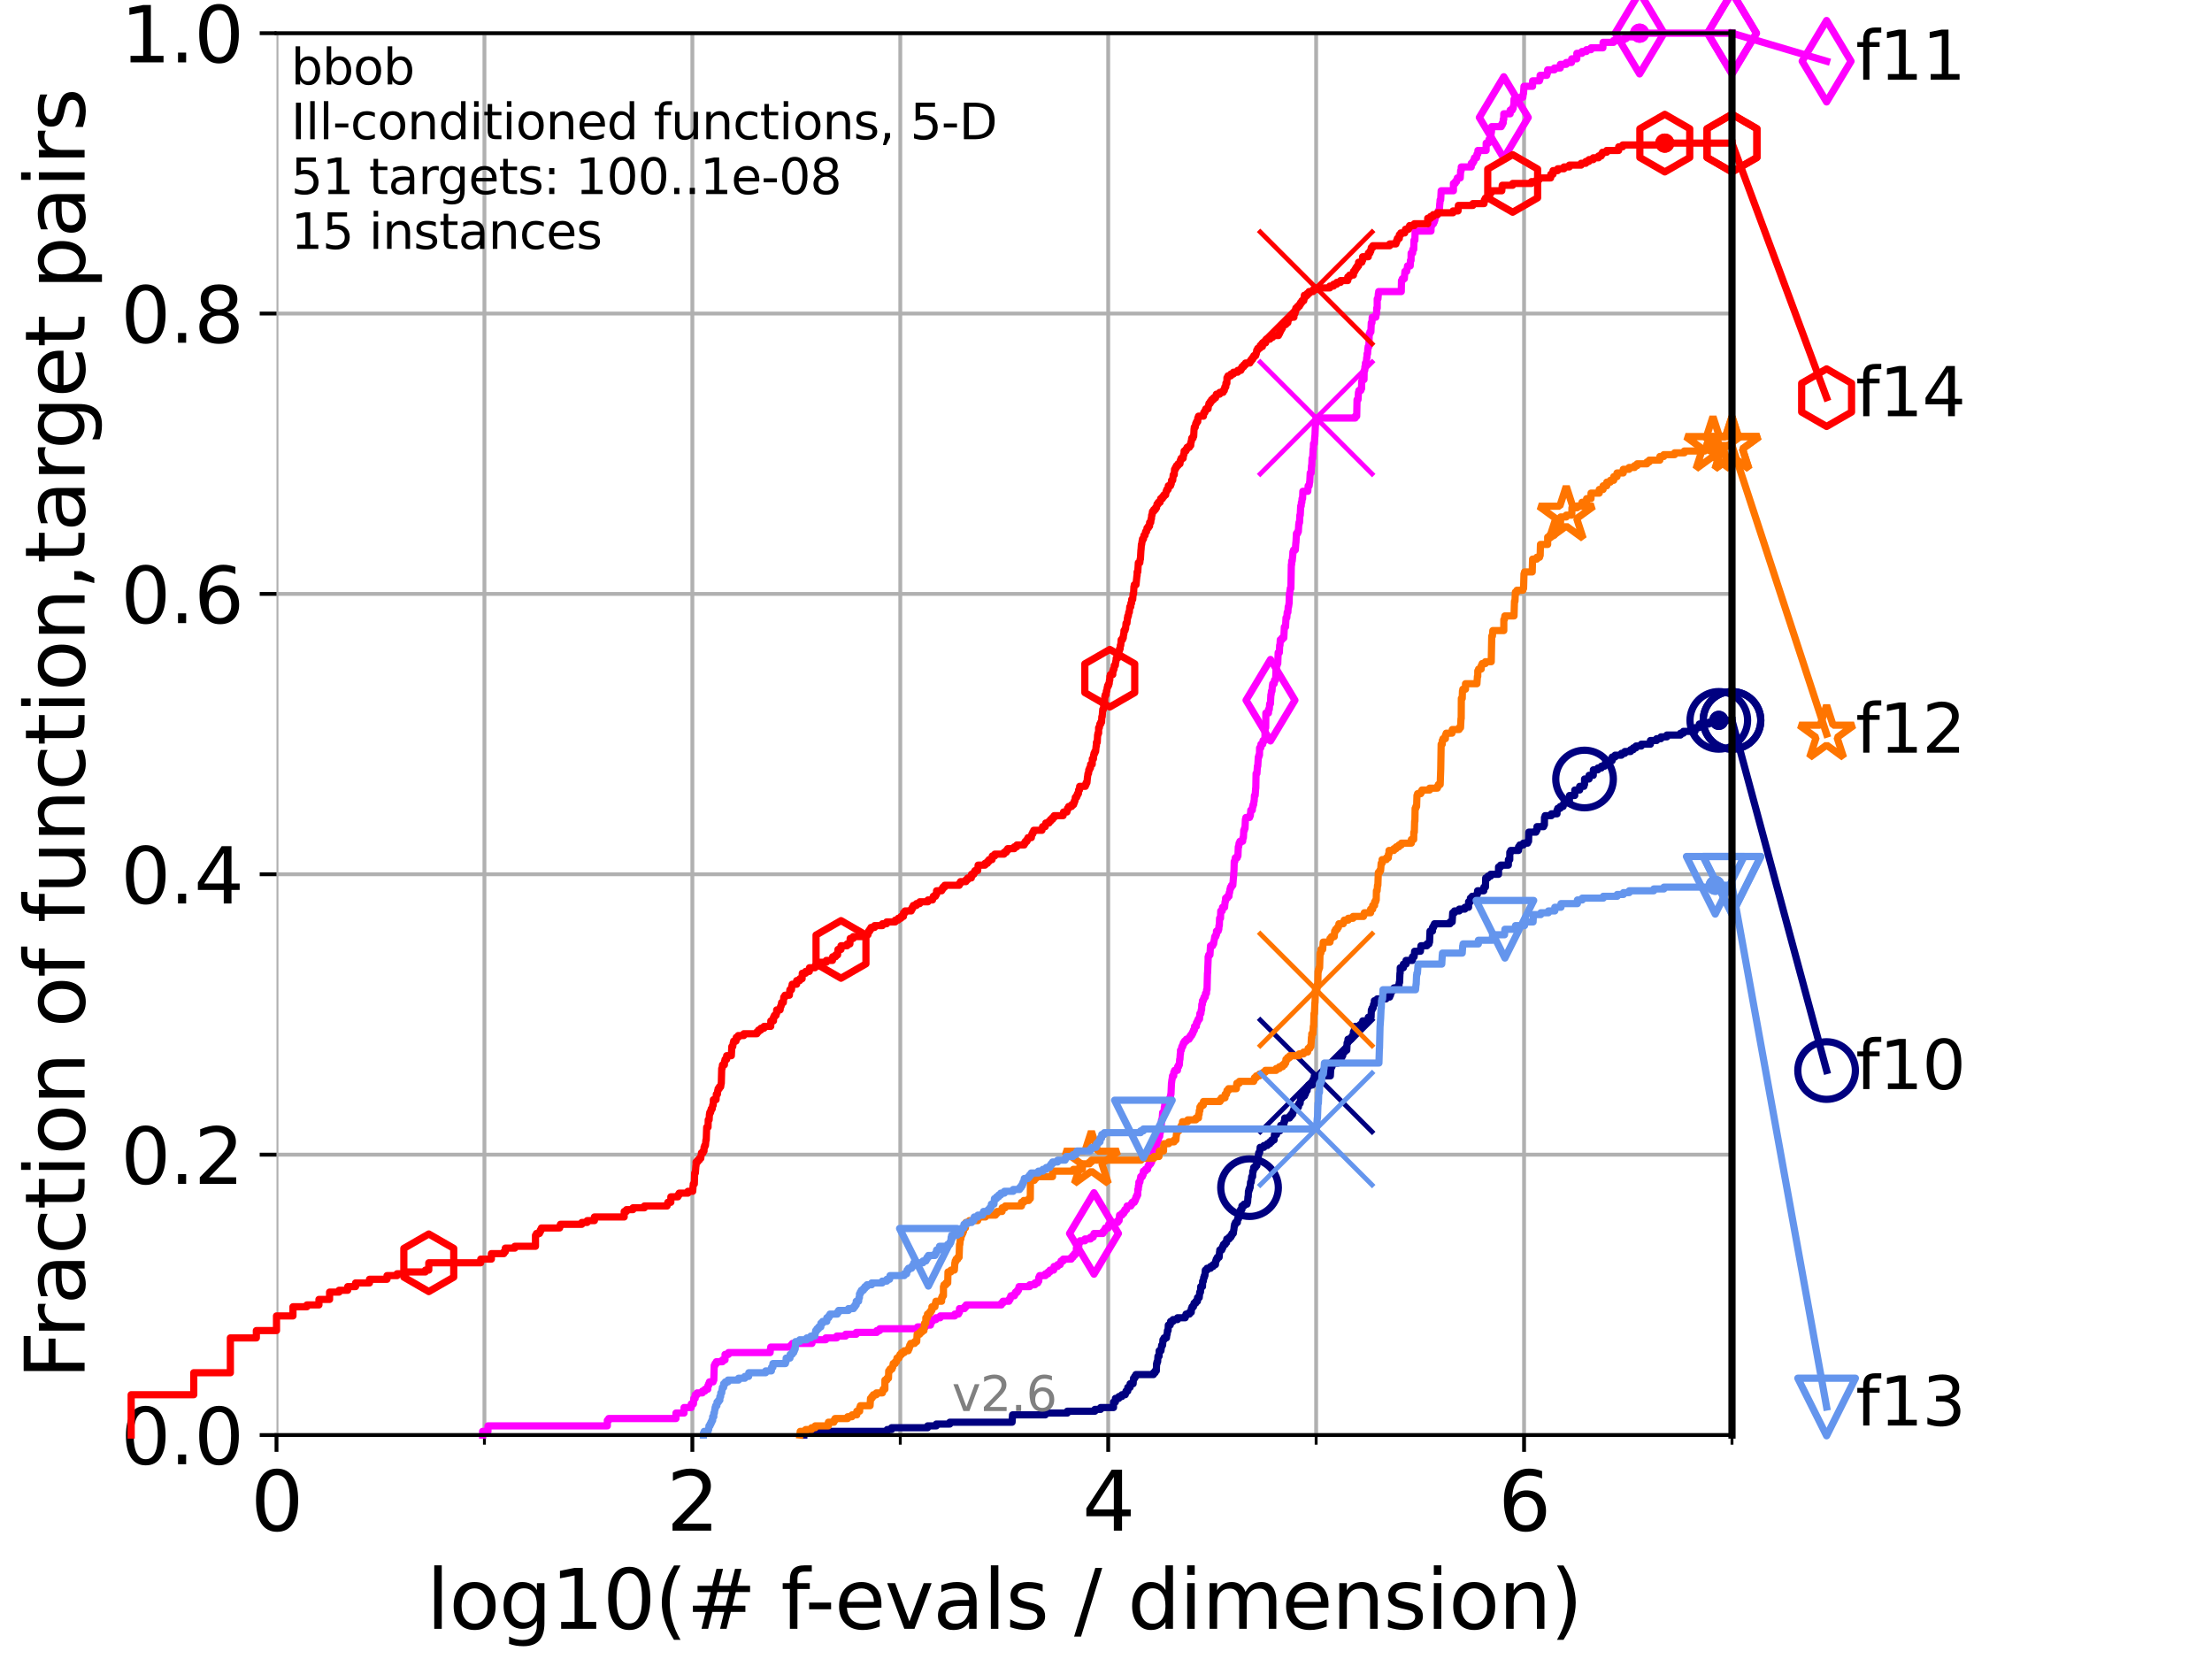 <?xml version="1.0" encoding="utf-8" standalone="no"?>
<!DOCTYPE svg PUBLIC "-//W3C//DTD SVG 1.1//EN"
  "http://www.w3.org/Graphics/SVG/1.1/DTD/svg11.dtd">
<svg xmlns:xlink="http://www.w3.org/1999/xlink" width="460.8pt" height="345.6pt" viewBox="0 0 460.8 345.6" xmlns="http://www.w3.org/2000/svg" version="1.1">
 <defs>
  <style type="text/css">*{stroke-linejoin: round; stroke-linecap: butt}</style>
 </defs>
 <g id="figure_1">
  <g id="patch_1">
   <path d="M 0 345.6 
L 460.8 345.6 
L 460.8 0 
L 0 0 
z
" style="fill: #ffffff"/>
  </g>
  <g id="axes_1">
   <g id="patch_2">
    <path d="M 57.6 298.944 
L 360.806 298.944 
L 360.806 6.912 
L 57.6 6.912 
z
" style="fill: #ffffff"/>
   </g>
   <g id="matplotlib.axis_1">
    <g id="xtick_1">
     <g id="line2d_1">
      <path d="M 57.6 298.944 
L 57.6 6.912 
" clip-path="url(#p8eb4c59d43)" style="fill: none; stroke: #b0b0b0; stroke-width: 0.8; stroke-linecap: square"/>
     </g>
     <g id="line2d_2">
      <defs>
       <path id="m2e9c194d7c" d="M 0 0 
L 0 3.5 
" style="stroke: #000000; stroke-width: 0.8"/>
      </defs>
      <g>
       <use xlink:href="#m2e9c194d7c" x="57.6" y="298.944" style="stroke: #000000; stroke-width: 0.8"/>
      </g>
     </g>
     <g id="text_1">
      <!-- 0 -->
      <g transform="translate(52.192 318.861)scale(0.17 -0.17)">
       <defs>
        <path id="DejaVuSans-30" d="M 2034 4250 
Q 1547 4250 1301 3770 
Q 1056 3291 1056 2328 
Q 1056 1369 1301 889 
Q 1547 409 2034 409 
Q 2525 409 2770 889 
Q 3016 1369 3016 2328 
Q 3016 3291 2770 3770 
Q 2525 4250 2034 4250 
z
M 2034 4750 
Q 2819 4750 3233 4129 
Q 3647 3509 3647 2328 
Q 3647 1150 3233 529 
Q 2819 -91 2034 -91 
Q 1250 -91 836 529 
Q 422 1150 422 2328 
Q 422 3509 836 4129 
Q 1250 4750 2034 4750 
z
" transform="scale(0.016)"/>
       </defs>
       <use xlink:href="#DejaVuSans-30"/>
      </g>
     </g>
    </g>
    <g id="xtick_2">
     <g id="line2d_3">
      <path d="M 144.23 298.944 
L 144.23 6.912 
" clip-path="url(#p8eb4c59d43)" style="fill: none; stroke: #b0b0b0; stroke-width: 0.8; stroke-linecap: square"/>
     </g>
     <g id="line2d_4">
      <g>
       <use xlink:href="#m2e9c194d7c" x="144.23" y="298.944" style="stroke: #000000; stroke-width: 0.8"/>
      </g>
     </g>
     <g id="text_2">
      <!-- 2 -->
      <g transform="translate(138.822 318.861)scale(0.17 -0.17)">
       <defs>
        <path id="DejaVuSans-32" d="M 1228 531 
L 3431 531 
L 3431 0 
L 469 0 
L 469 531 
Q 828 903 1448 1529 
Q 2069 2156 2228 2338 
Q 2531 2678 2651 2914 
Q 2772 3150 2772 3378 
Q 2772 3750 2511 3984 
Q 2250 4219 1831 4219 
Q 1534 4219 1204 4116 
Q 875 4013 500 3803 
L 500 4441 
Q 881 4594 1212 4672 
Q 1544 4750 1819 4750 
Q 2544 4750 2975 4387 
Q 3406 4025 3406 3419 
Q 3406 3131 3298 2873 
Q 3191 2616 2906 2266 
Q 2828 2175 2409 1742 
Q 1991 1309 1228 531 
z
" transform="scale(0.016)"/>
       </defs>
       <use xlink:href="#DejaVuSans-32"/>
      </g>
     </g>
    </g>
    <g id="xtick_3">
     <g id="line2d_5">
      <path d="M 230.861 298.944 
L 230.861 6.912 
" clip-path="url(#p8eb4c59d43)" style="fill: none; stroke: #b0b0b0; stroke-width: 0.8; stroke-linecap: square"/>
     </g>
     <g id="line2d_6">
      <g>
       <use xlink:href="#m2e9c194d7c" x="230.861" y="298.944" style="stroke: #000000; stroke-width: 0.8"/>
      </g>
     </g>
     <g id="text_3">
      <!-- 4 -->
      <g transform="translate(225.453 318.861)scale(0.17 -0.17)">
       <defs>
        <path id="DejaVuSans-34" d="M 2419 4116 
L 825 1625 
L 2419 1625 
L 2419 4116 
z
M 2253 4666 
L 3047 4666 
L 3047 1625 
L 3713 1625 
L 3713 1100 
L 3047 1100 
L 3047 0 
L 2419 0 
L 2419 1100 
L 313 1100 
L 313 1709 
L 2253 4666 
z
" transform="scale(0.016)"/>
       </defs>
       <use xlink:href="#DejaVuSans-34"/>
      </g>
     </g>
    </g>
    <g id="xtick_4">
     <g id="line2d_7">
      <path d="M 317.491 298.944 
L 317.491 6.912 
" clip-path="url(#p8eb4c59d43)" style="fill: none; stroke: #b0b0b0; stroke-width: 0.8; stroke-linecap: square"/>
     </g>
     <g id="line2d_8">
      <g>
       <use xlink:href="#m2e9c194d7c" x="317.491" y="298.944" style="stroke: #000000; stroke-width: 0.8"/>
      </g>
     </g>
     <g id="text_4">
      <!-- 6 -->
      <g transform="translate(312.083 318.861)scale(0.17 -0.17)">
       <defs>
        <path id="DejaVuSans-36" d="M 2113 2584 
Q 1688 2584 1439 2293 
Q 1191 2003 1191 1497 
Q 1191 994 1439 701 
Q 1688 409 2113 409 
Q 2538 409 2786 701 
Q 3034 994 3034 1497 
Q 3034 2003 2786 2293 
Q 2538 2584 2113 2584 
z
M 3366 4563 
L 3366 3988 
Q 3128 4100 2886 4159 
Q 2644 4219 2406 4219 
Q 1781 4219 1451 3797 
Q 1122 3375 1075 2522 
Q 1259 2794 1537 2939 
Q 1816 3084 2150 3084 
Q 2853 3084 3261 2657 
Q 3669 2231 3669 1497 
Q 3669 778 3244 343 
Q 2819 -91 2113 -91 
Q 1303 -91 875 529 
Q 447 1150 447 2328 
Q 447 3434 972 4092 
Q 1497 4750 2381 4750 
Q 2619 4750 2861 4703 
Q 3103 4656 3366 4563 
z
" transform="scale(0.016)"/>
       </defs>
       <use xlink:href="#DejaVuSans-36"/>
      </g>
     </g>
    </g>
    <g id="xtick_5">
     <g id="line2d_9">
      <path d="M 100.915 298.944 
L 100.915 6.912 
" clip-path="url(#p8eb4c59d43)" style="fill: none; stroke: #b0b0b0; stroke-width: 0.8; stroke-linecap: square"/>
     </g>
     <g id="line2d_10">
      <defs>
       <path id="m2cc5c88e60" d="M 0 0 
L 0 2 
" style="stroke: #000000; stroke-width: 0.6"/>
      </defs>
      <g>
       <use xlink:href="#m2cc5c88e60" x="100.915" y="298.944" style="stroke: #000000; stroke-width: 0.6"/>
      </g>
     </g>
    </g>
    <g id="xtick_6">
     <g id="line2d_11">
      <path d="M 187.546 298.944 
L 187.546 6.912 
" clip-path="url(#p8eb4c59d43)" style="fill: none; stroke: #b0b0b0; stroke-width: 0.8; stroke-linecap: square"/>
     </g>
     <g id="line2d_12">
      <g>
       <use xlink:href="#m2cc5c88e60" x="187.546" y="298.944" style="stroke: #000000; stroke-width: 0.6"/>
      </g>
     </g>
    </g>
    <g id="xtick_7">
     <g id="line2d_13">
      <path d="M 274.176 298.944 
L 274.176 6.912 
" clip-path="url(#p8eb4c59d43)" style="fill: none; stroke: #b0b0b0; stroke-width: 0.8; stroke-linecap: square"/>
     </g>
     <g id="line2d_14">
      <g>
       <use xlink:href="#m2cc5c88e60" x="274.176" y="298.944" style="stroke: #000000; stroke-width: 0.6"/>
      </g>
     </g>
    </g>
    <g id="xtick_8">
     <g id="line2d_15">
      <path d="M 360.806 298.944 
L 360.806 6.912 
" clip-path="url(#p8eb4c59d43)" style="fill: none; stroke: #b0b0b0; stroke-width: 0.8; stroke-linecap: square"/>
     </g>
     <g id="line2d_16">
      <g>
       <use xlink:href="#m2cc5c88e60" x="360.806" y="298.944" style="stroke: #000000; stroke-width: 0.6"/>
      </g>
     </g>
    </g>
    <g id="text_5">
     <!-- log10(# f-evals / dimension) -->
     <g transform="translate(88.823 339.314)scale(0.17 -0.17)">
      <defs>
       <path id="DejaVuSans-6c" d="M 603 4863 
L 1178 4863 
L 1178 0 
L 603 0 
L 603 4863 
z
" transform="scale(0.016)"/>
       <path id="DejaVuSans-6f" d="M 1959 3097 
Q 1497 3097 1228 2736 
Q 959 2375 959 1747 
Q 959 1119 1226 758 
Q 1494 397 1959 397 
Q 2419 397 2687 759 
Q 2956 1122 2956 1747 
Q 2956 2369 2687 2733 
Q 2419 3097 1959 3097 
z
M 1959 3584 
Q 2709 3584 3137 3096 
Q 3566 2609 3566 1747 
Q 3566 888 3137 398 
Q 2709 -91 1959 -91 
Q 1206 -91 779 398 
Q 353 888 353 1747 
Q 353 2609 779 3096 
Q 1206 3584 1959 3584 
z
" transform="scale(0.016)"/>
       <path id="DejaVuSans-67" d="M 2906 1791 
Q 2906 2416 2648 2759 
Q 2391 3103 1925 3103 
Q 1463 3103 1205 2759 
Q 947 2416 947 1791 
Q 947 1169 1205 825 
Q 1463 481 1925 481 
Q 2391 481 2648 825 
Q 2906 1169 2906 1791 
z
M 3481 434 
Q 3481 -459 3084 -895 
Q 2688 -1331 1869 -1331 
Q 1566 -1331 1297 -1286 
Q 1028 -1241 775 -1147 
L 775 -588 
Q 1028 -725 1275 -790 
Q 1522 -856 1778 -856 
Q 2344 -856 2625 -561 
Q 2906 -266 2906 331 
L 2906 616 
Q 2728 306 2450 153 
Q 2172 0 1784 0 
Q 1141 0 747 490 
Q 353 981 353 1791 
Q 353 2603 747 3093 
Q 1141 3584 1784 3584 
Q 2172 3584 2450 3431 
Q 2728 3278 2906 2969 
L 2906 3500 
L 3481 3500 
L 3481 434 
z
" transform="scale(0.016)"/>
       <path id="DejaVuSans-31" d="M 794 531 
L 1825 531 
L 1825 4091 
L 703 3866 
L 703 4441 
L 1819 4666 
L 2450 4666 
L 2450 531 
L 3481 531 
L 3481 0 
L 794 0 
L 794 531 
z
" transform="scale(0.016)"/>
       <path id="DejaVuSans-28" d="M 1984 4856 
Q 1566 4138 1362 3434 
Q 1159 2731 1159 2009 
Q 1159 1288 1364 580 
Q 1569 -128 1984 -844 
L 1484 -844 
Q 1016 -109 783 600 
Q 550 1309 550 2009 
Q 550 2706 781 3412 
Q 1013 4119 1484 4856 
L 1984 4856 
z
" transform="scale(0.016)"/>
       <path id="DejaVuSans-23" d="M 3272 2816 
L 2363 2816 
L 2100 1772 
L 3016 1772 
L 3272 2816 
z
M 2803 4594 
L 2478 3297 
L 3391 3297 
L 3719 4594 
L 4219 4594 
L 3897 3297 
L 4872 3297 
L 4872 2816 
L 3775 2816 
L 3519 1772 
L 4513 1772 
L 4513 1294 
L 3397 1294 
L 3072 0 
L 2572 0 
L 2894 1294 
L 1978 1294 
L 1656 0 
L 1153 0 
L 1478 1294 
L 494 1294 
L 494 1772 
L 1594 1772 
L 1856 2816 
L 850 2816 
L 850 3297 
L 1978 3297 
L 2297 4594 
L 2803 4594 
z
" transform="scale(0.016)"/>
       <path id="DejaVuSans-20" transform="scale(0.016)"/>
       <path id="DejaVuSans-66" d="M 2375 4863 
L 2375 4384 
L 1825 4384 
Q 1516 4384 1395 4259 
Q 1275 4134 1275 3809 
L 1275 3500 
L 2222 3500 
L 2222 3053 
L 1275 3053 
L 1275 0 
L 697 0 
L 697 3053 
L 147 3053 
L 147 3500 
L 697 3500 
L 697 3744 
Q 697 4328 969 4595 
Q 1241 4863 1831 4863 
L 2375 4863 
z
" transform="scale(0.016)"/>
       <path id="DejaVuSans-2d" d="M 313 2009 
L 1997 2009 
L 1997 1497 
L 313 1497 
L 313 2009 
z
" transform="scale(0.016)"/>
       <path id="DejaVuSans-65" d="M 3597 1894 
L 3597 1613 
L 953 1613 
Q 991 1019 1311 708 
Q 1631 397 2203 397 
Q 2534 397 2845 478 
Q 3156 559 3463 722 
L 3463 178 
Q 3153 47 2828 -22 
Q 2503 -91 2169 -91 
Q 1331 -91 842 396 
Q 353 884 353 1716 
Q 353 2575 817 3079 
Q 1281 3584 2069 3584 
Q 2775 3584 3186 3129 
Q 3597 2675 3597 1894 
z
M 3022 2063 
Q 3016 2534 2758 2815 
Q 2500 3097 2075 3097 
Q 1594 3097 1305 2825 
Q 1016 2553 972 2059 
L 3022 2063 
z
" transform="scale(0.016)"/>
       <path id="DejaVuSans-76" d="M 191 3500 
L 800 3500 
L 1894 563 
L 2988 3500 
L 3597 3500 
L 2284 0 
L 1503 0 
L 191 3500 
z
" transform="scale(0.016)"/>
       <path id="DejaVuSans-61" d="M 2194 1759 
Q 1497 1759 1228 1600 
Q 959 1441 959 1056 
Q 959 750 1161 570 
Q 1363 391 1709 391 
Q 2188 391 2477 730 
Q 2766 1069 2766 1631 
L 2766 1759 
L 2194 1759 
z
M 3341 1997 
L 3341 0 
L 2766 0 
L 2766 531 
Q 2569 213 2275 61 
Q 1981 -91 1556 -91 
Q 1019 -91 701 211 
Q 384 513 384 1019 
Q 384 1609 779 1909 
Q 1175 2209 1959 2209 
L 2766 2209 
L 2766 2266 
Q 2766 2663 2505 2880 
Q 2244 3097 1772 3097 
Q 1472 3097 1187 3025 
Q 903 2953 641 2809 
L 641 3341 
Q 956 3463 1253 3523 
Q 1550 3584 1831 3584 
Q 2591 3584 2966 3190 
Q 3341 2797 3341 1997 
z
" transform="scale(0.016)"/>
       <path id="DejaVuSans-73" d="M 2834 3397 
L 2834 2853 
Q 2591 2978 2328 3040 
Q 2066 3103 1784 3103 
Q 1356 3103 1142 2972 
Q 928 2841 928 2578 
Q 928 2378 1081 2264 
Q 1234 2150 1697 2047 
L 1894 2003 
Q 2506 1872 2764 1633 
Q 3022 1394 3022 966 
Q 3022 478 2636 193 
Q 2250 -91 1575 -91 
Q 1294 -91 989 -36 
Q 684 19 347 128 
L 347 722 
Q 666 556 975 473 
Q 1284 391 1588 391 
Q 1994 391 2212 530 
Q 2431 669 2431 922 
Q 2431 1156 2273 1281 
Q 2116 1406 1581 1522 
L 1381 1569 
Q 847 1681 609 1914 
Q 372 2147 372 2553 
Q 372 3047 722 3315 
Q 1072 3584 1716 3584 
Q 2034 3584 2315 3537 
Q 2597 3491 2834 3397 
z
" transform="scale(0.016)"/>
       <path id="DejaVuSans-2f" d="M 1625 4666 
L 2156 4666 
L 531 -594 
L 0 -594 
L 1625 4666 
z
" transform="scale(0.016)"/>
       <path id="DejaVuSans-64" d="M 2906 2969 
L 2906 4863 
L 3481 4863 
L 3481 0 
L 2906 0 
L 2906 525 
Q 2725 213 2448 61 
Q 2172 -91 1784 -91 
Q 1150 -91 751 415 
Q 353 922 353 1747 
Q 353 2572 751 3078 
Q 1150 3584 1784 3584 
Q 2172 3584 2448 3432 
Q 2725 3281 2906 2969 
z
M 947 1747 
Q 947 1113 1208 752 
Q 1469 391 1925 391 
Q 2381 391 2643 752 
Q 2906 1113 2906 1747 
Q 2906 2381 2643 2742 
Q 2381 3103 1925 3103 
Q 1469 3103 1208 2742 
Q 947 2381 947 1747 
z
" transform="scale(0.016)"/>
       <path id="DejaVuSans-69" d="M 603 3500 
L 1178 3500 
L 1178 0 
L 603 0 
L 603 3500 
z
M 603 4863 
L 1178 4863 
L 1178 4134 
L 603 4134 
L 603 4863 
z
" transform="scale(0.016)"/>
       <path id="DejaVuSans-6d" d="M 3328 2828 
Q 3544 3216 3844 3400 
Q 4144 3584 4550 3584 
Q 5097 3584 5394 3201 
Q 5691 2819 5691 2113 
L 5691 0 
L 5113 0 
L 5113 2094 
Q 5113 2597 4934 2840 
Q 4756 3084 4391 3084 
Q 3944 3084 3684 2787 
Q 3425 2491 3425 1978 
L 3425 0 
L 2847 0 
L 2847 2094 
Q 2847 2600 2669 2842 
Q 2491 3084 2119 3084 
Q 1678 3084 1418 2786 
Q 1159 2488 1159 1978 
L 1159 0 
L 581 0 
L 581 3500 
L 1159 3500 
L 1159 2956 
Q 1356 3278 1631 3431 
Q 1906 3584 2284 3584 
Q 2666 3584 2933 3390 
Q 3200 3197 3328 2828 
z
" transform="scale(0.016)"/>
       <path id="DejaVuSans-6e" d="M 3513 2113 
L 3513 0 
L 2938 0 
L 2938 2094 
Q 2938 2591 2744 2837 
Q 2550 3084 2163 3084 
Q 1697 3084 1428 2787 
Q 1159 2491 1159 1978 
L 1159 0 
L 581 0 
L 581 3500 
L 1159 3500 
L 1159 2956 
Q 1366 3272 1645 3428 
Q 1925 3584 2291 3584 
Q 2894 3584 3203 3211 
Q 3513 2838 3513 2113 
z
" transform="scale(0.016)"/>
       <path id="DejaVuSans-29" d="M 513 4856 
L 1013 4856 
Q 1481 4119 1714 3412 
Q 1947 2706 1947 2009 
Q 1947 1309 1714 600 
Q 1481 -109 1013 -844 
L 513 -844 
Q 928 -128 1133 580 
Q 1338 1288 1338 2009 
Q 1338 2731 1133 3434 
Q 928 4138 513 4856 
z
" transform="scale(0.016)"/>
      </defs>
      <use xlink:href="#DejaVuSans-6c"/>
      <use xlink:href="#DejaVuSans-6f" x="27.783"/>
      <use xlink:href="#DejaVuSans-67" x="88.965"/>
      <use xlink:href="#DejaVuSans-31" x="152.441"/>
      <use xlink:href="#DejaVuSans-30" x="216.064"/>
      <use xlink:href="#DejaVuSans-28" x="279.688"/>
      <use xlink:href="#DejaVuSans-23" x="318.701"/>
      <use xlink:href="#DejaVuSans-20" x="402.49"/>
      <use xlink:href="#DejaVuSans-66" x="434.277"/>
      <use xlink:href="#DejaVuSans-2d" x="463.982"/>
      <use xlink:href="#DejaVuSans-65" x="500.066"/>
      <use xlink:href="#DejaVuSans-76" x="561.59"/>
      <use xlink:href="#DejaVuSans-61" x="620.77"/>
      <use xlink:href="#DejaVuSans-6c" x="682.049"/>
      <use xlink:href="#DejaVuSans-73" x="709.832"/>
      <use xlink:href="#DejaVuSans-20" x="761.932"/>
      <use xlink:href="#DejaVuSans-2f" x="793.719"/>
      <use xlink:href="#DejaVuSans-20" x="827.41"/>
      <use xlink:href="#DejaVuSans-64" x="859.197"/>
      <use xlink:href="#DejaVuSans-69" x="922.674"/>
      <use xlink:href="#DejaVuSans-6d" x="950.457"/>
      <use xlink:href="#DejaVuSans-65" x="1047.869"/>
      <use xlink:href="#DejaVuSans-6e" x="1109.393"/>
      <use xlink:href="#DejaVuSans-73" x="1172.771"/>
      <use xlink:href="#DejaVuSans-69" x="1224.871"/>
      <use xlink:href="#DejaVuSans-6f" x="1252.654"/>
      <use xlink:href="#DejaVuSans-6e" x="1313.836"/>
      <use xlink:href="#DejaVuSans-29" x="1377.215"/>
     </g>
    </g>
   </g>
   <g id="matplotlib.axis_2">
    <g id="ytick_1">
     <g id="line2d_17">
      <path d="M 57.6 298.944 
L 360.806 298.944 
" clip-path="url(#p8eb4c59d43)" style="fill: none; stroke: #b0b0b0; stroke-width: 0.8; stroke-linecap: square"/>
     </g>
     <g id="line2d_18">
      <defs>
       <path id="m3863f809df" d="M 0 0 
L -3.5 0 
" style="stroke: #000000; stroke-width: 0.8"/>
      </defs>
      <g>
       <use xlink:href="#m3863f809df" x="57.6" y="298.944" style="stroke: #000000; stroke-width: 0.8"/>
      </g>
     </g>
     <g id="text_6">
      <!-- 0.0 -->
      <g transform="translate(25.155 305.023)scale(0.16 -0.16)">
       <defs>
        <path id="DejaVuSans-2e" d="M 684 794 
L 1344 794 
L 1344 0 
L 684 0 
L 684 794 
z
" transform="scale(0.016)"/>
       </defs>
       <use xlink:href="#DejaVuSans-30"/>
       <use xlink:href="#DejaVuSans-2e" x="63.623"/>
       <use xlink:href="#DejaVuSans-30" x="95.41"/>
      </g>
     </g>
    </g>
    <g id="ytick_2">
     <g id="line2d_19">
      <path d="M 57.6 240.538 
L 360.806 240.538 
" clip-path="url(#p8eb4c59d43)" style="fill: none; stroke: #b0b0b0; stroke-width: 0.8; stroke-linecap: square"/>
     </g>
     <g id="line2d_20">
      <g>
       <use xlink:href="#m3863f809df" x="57.6" y="240.538" style="stroke: #000000; stroke-width: 0.8"/>
      </g>
     </g>
     <g id="text_7">
      <!-- 0.2 -->
      <g transform="translate(25.155 246.616)scale(0.16 -0.16)">
       <use xlink:href="#DejaVuSans-30"/>
       <use xlink:href="#DejaVuSans-2e" x="63.623"/>
       <use xlink:href="#DejaVuSans-32" x="95.41"/>
      </g>
     </g>
    </g>
    <g id="ytick_3">
     <g id="line2d_21">
      <path d="M 57.6 182.131 
L 360.806 182.131 
" clip-path="url(#p8eb4c59d43)" style="fill: none; stroke: #b0b0b0; stroke-width: 0.8; stroke-linecap: square"/>
     </g>
     <g id="line2d_22">
      <g>
       <use xlink:href="#m3863f809df" x="57.6" y="182.131" style="stroke: #000000; stroke-width: 0.8"/>
      </g>
     </g>
     <g id="text_8">
      <!-- 0.4 -->
      <g transform="translate(25.155 188.21)scale(0.16 -0.16)">
       <use xlink:href="#DejaVuSans-30"/>
       <use xlink:href="#DejaVuSans-2e" x="63.623"/>
       <use xlink:href="#DejaVuSans-34" x="95.41"/>
      </g>
     </g>
    </g>
    <g id="ytick_4">
     <g id="line2d_23">
      <path d="M 57.6 123.725 
L 360.806 123.725 
" clip-path="url(#p8eb4c59d43)" style="fill: none; stroke: #b0b0b0; stroke-width: 0.8; stroke-linecap: square"/>
     </g>
     <g id="line2d_24">
      <g>
       <use xlink:href="#m3863f809df" x="57.6" y="123.725" style="stroke: #000000; stroke-width: 0.8"/>
      </g>
     </g>
     <g id="text_9">
      <!-- 0.6 -->
      <g transform="translate(25.155 129.804)scale(0.16 -0.16)">
       <use xlink:href="#DejaVuSans-30"/>
       <use xlink:href="#DejaVuSans-2e" x="63.623"/>
       <use xlink:href="#DejaVuSans-36" x="95.41"/>
      </g>
     </g>
    </g>
    <g id="ytick_5">
     <g id="line2d_25">
      <path d="M 57.6 65.318 
L 360.806 65.318 
" clip-path="url(#p8eb4c59d43)" style="fill: none; stroke: #b0b0b0; stroke-width: 0.8; stroke-linecap: square"/>
     </g>
     <g id="line2d_26">
      <g>
       <use xlink:href="#m3863f809df" x="57.6" y="65.318" style="stroke: #000000; stroke-width: 0.8"/>
      </g>
     </g>
     <g id="text_10">
      <!-- 0.8 -->
      <g transform="translate(25.155 71.397)scale(0.16 -0.16)">
       <defs>
        <path id="DejaVuSans-38" d="M 2034 2216 
Q 1584 2216 1326 1975 
Q 1069 1734 1069 1313 
Q 1069 891 1326 650 
Q 1584 409 2034 409 
Q 2484 409 2743 651 
Q 3003 894 3003 1313 
Q 3003 1734 2745 1975 
Q 2488 2216 2034 2216 
z
M 1403 2484 
Q 997 2584 770 2862 
Q 544 3141 544 3541 
Q 544 4100 942 4425 
Q 1341 4750 2034 4750 
Q 2731 4750 3128 4425 
Q 3525 4100 3525 3541 
Q 3525 3141 3298 2862 
Q 3072 2584 2669 2484 
Q 3125 2378 3379 2068 
Q 3634 1759 3634 1313 
Q 3634 634 3220 271 
Q 2806 -91 2034 -91 
Q 1263 -91 848 271 
Q 434 634 434 1313 
Q 434 1759 690 2068 
Q 947 2378 1403 2484 
z
M 1172 3481 
Q 1172 3119 1398 2916 
Q 1625 2713 2034 2713 
Q 2441 2713 2670 2916 
Q 2900 3119 2900 3481 
Q 2900 3844 2670 4047 
Q 2441 4250 2034 4250 
Q 1625 4250 1398 4047 
Q 1172 3844 1172 3481 
z
" transform="scale(0.016)"/>
       </defs>
       <use xlink:href="#DejaVuSans-30"/>
       <use xlink:href="#DejaVuSans-2e" x="63.623"/>
       <use xlink:href="#DejaVuSans-38" x="95.41"/>
      </g>
     </g>
    </g>
    <g id="ytick_6">
     <g id="line2d_27">
      <path d="M 57.6 6.912 
L 360.806 6.912 
" clip-path="url(#p8eb4c59d43)" style="fill: none; stroke: #b0b0b0; stroke-width: 0.8; stroke-linecap: square"/>
     </g>
     <g id="line2d_28">
      <g>
       <use xlink:href="#m3863f809df" x="57.6" y="6.912" style="stroke: #000000; stroke-width: 0.8"/>
      </g>
     </g>
     <g id="text_11">
      <!-- 1.0 -->
      <g transform="translate(25.155 12.991)scale(0.16 -0.16)">
       <use xlink:href="#DejaVuSans-31"/>
       <use xlink:href="#DejaVuSans-2e" x="63.623"/>
       <use xlink:href="#DejaVuSans-30" x="95.41"/>
      </g>
     </g>
    </g>
    <g id="text_12">
     <!-- Fraction of function,target pairs -->
     <g transform="translate(17.62 287.313)rotate(-90)scale(0.17 -0.17)">
      <defs>
       <path id="DejaVuSans-46" d="M 628 4666 
L 3309 4666 
L 3309 4134 
L 1259 4134 
L 1259 2759 
L 3109 2759 
L 3109 2228 
L 1259 2228 
L 1259 0 
L 628 0 
L 628 4666 
z
" transform="scale(0.016)"/>
       <path id="DejaVuSans-72" d="M 2631 2963 
Q 2534 3019 2420 3045 
Q 2306 3072 2169 3072 
Q 1681 3072 1420 2755 
Q 1159 2438 1159 1844 
L 1159 0 
L 581 0 
L 581 3500 
L 1159 3500 
L 1159 2956 
Q 1341 3275 1631 3429 
Q 1922 3584 2338 3584 
Q 2397 3584 2469 3576 
Q 2541 3569 2628 3553 
L 2631 2963 
z
" transform="scale(0.016)"/>
       <path id="DejaVuSans-63" d="M 3122 3366 
L 3122 2828 
Q 2878 2963 2633 3030 
Q 2388 3097 2138 3097 
Q 1578 3097 1268 2742 
Q 959 2388 959 1747 
Q 959 1106 1268 751 
Q 1578 397 2138 397 
Q 2388 397 2633 464 
Q 2878 531 3122 666 
L 3122 134 
Q 2881 22 2623 -34 
Q 2366 -91 2075 -91 
Q 1284 -91 818 406 
Q 353 903 353 1747 
Q 353 2603 823 3093 
Q 1294 3584 2113 3584 
Q 2378 3584 2631 3529 
Q 2884 3475 3122 3366 
z
" transform="scale(0.016)"/>
       <path id="DejaVuSans-74" d="M 1172 4494 
L 1172 3500 
L 2356 3500 
L 2356 3053 
L 1172 3053 
L 1172 1153 
Q 1172 725 1289 603 
Q 1406 481 1766 481 
L 2356 481 
L 2356 0 
L 1766 0 
Q 1100 0 847 248 
Q 594 497 594 1153 
L 594 3053 
L 172 3053 
L 172 3500 
L 594 3500 
L 594 4494 
L 1172 4494 
z
" transform="scale(0.016)"/>
       <path id="DejaVuSans-75" d="M 544 1381 
L 544 3500 
L 1119 3500 
L 1119 1403 
Q 1119 906 1312 657 
Q 1506 409 1894 409 
Q 2359 409 2629 706 
Q 2900 1003 2900 1516 
L 2900 3500 
L 3475 3500 
L 3475 0 
L 2900 0 
L 2900 538 
Q 2691 219 2414 64 
Q 2138 -91 1772 -91 
Q 1169 -91 856 284 
Q 544 659 544 1381 
z
M 1991 3584 
L 1991 3584 
z
" transform="scale(0.016)"/>
       <path id="DejaVuSans-2c" d="M 750 794 
L 1409 794 
L 1409 256 
L 897 -744 
L 494 -744 
L 750 256 
L 750 794 
z
" transform="scale(0.016)"/>
       <path id="DejaVuSans-70" d="M 1159 525 
L 1159 -1331 
L 581 -1331 
L 581 3500 
L 1159 3500 
L 1159 2969 
Q 1341 3281 1617 3432 
Q 1894 3584 2278 3584 
Q 2916 3584 3314 3078 
Q 3713 2572 3713 1747 
Q 3713 922 3314 415 
Q 2916 -91 2278 -91 
Q 1894 -91 1617 61 
Q 1341 213 1159 525 
z
M 3116 1747 
Q 3116 2381 2855 2742 
Q 2594 3103 2138 3103 
Q 1681 3103 1420 2742 
Q 1159 2381 1159 1747 
Q 1159 1113 1420 752 
Q 1681 391 2138 391 
Q 2594 391 2855 752 
Q 3116 1113 3116 1747 
z
" transform="scale(0.016)"/>
      </defs>
      <use xlink:href="#DejaVuSans-46"/>
      <use xlink:href="#DejaVuSans-72" x="50.27"/>
      <use xlink:href="#DejaVuSans-61" x="91.383"/>
      <use xlink:href="#DejaVuSans-63" x="152.662"/>
      <use xlink:href="#DejaVuSans-74" x="207.643"/>
      <use xlink:href="#DejaVuSans-69" x="246.852"/>
      <use xlink:href="#DejaVuSans-6f" x="274.635"/>
      <use xlink:href="#DejaVuSans-6e" x="335.816"/>
      <use xlink:href="#DejaVuSans-20" x="399.195"/>
      <use xlink:href="#DejaVuSans-6f" x="430.982"/>
      <use xlink:href="#DejaVuSans-66" x="492.164"/>
      <use xlink:href="#DejaVuSans-20" x="527.369"/>
      <use xlink:href="#DejaVuSans-66" x="559.156"/>
      <use xlink:href="#DejaVuSans-75" x="594.361"/>
      <use xlink:href="#DejaVuSans-6e" x="657.74"/>
      <use xlink:href="#DejaVuSans-63" x="721.119"/>
      <use xlink:href="#DejaVuSans-74" x="776.1"/>
      <use xlink:href="#DejaVuSans-69" x="815.309"/>
      <use xlink:href="#DejaVuSans-6f" x="843.092"/>
      <use xlink:href="#DejaVuSans-6e" x="904.273"/>
      <use xlink:href="#DejaVuSans-2c" x="967.652"/>
      <use xlink:href="#DejaVuSans-74" x="999.439"/>
      <use xlink:href="#DejaVuSans-61" x="1038.648"/>
      <use xlink:href="#DejaVuSans-72" x="1099.928"/>
      <use xlink:href="#DejaVuSans-67" x="1139.291"/>
      <use xlink:href="#DejaVuSans-65" x="1202.768"/>
      <use xlink:href="#DejaVuSans-74" x="1264.291"/>
      <use xlink:href="#DejaVuSans-20" x="1303.5"/>
      <use xlink:href="#DejaVuSans-70" x="1335.287"/>
      <use xlink:href="#DejaVuSans-61" x="1398.764"/>
      <use xlink:href="#DejaVuSans-69" x="1460.043"/>
      <use xlink:href="#DejaVuSans-72" x="1487.826"/>
      <use xlink:href="#DejaVuSans-73" x="1528.939"/>
     </g>
    </g>
   </g>
   <g id="line2d_29">
    <defs>
     <path id="md49503711b" d="M 0 1.5 
C 0.398 1.5 0.779 1.342 1.061 1.061 
C 1.342 0.779 1.5 0.398 1.5 0 
C 1.5 -0.398 1.342 -0.779 1.061 -1.061 
C 0.779 -1.342 0.398 -1.5 0 -1.5 
C -0.398 -1.5 -0.779 -1.342 -1.061 -1.061 
C -1.342 -0.779 -1.5 -0.398 -1.5 0 
C -1.5 0.398 -1.342 0.779 -1.061 1.061 
C -0.779 1.342 -0.398 1.5 0 1.5 
z
" style="stroke: #000080"/>
    </defs>
    <g>
     <use xlink:href="#md49503711b" x="358.057" y="150.065" style="fill: #000080; stroke: #000080"/>
     <use xlink:href="#md49503711b" x="358.057" y="150.065" style="fill: #000080; stroke: #000080"/>
    </g>
   </g>
   <g id="line2d_30">
    <path d="M 167.45 298.944 
L 167.45 298.181 
L 184.822 298.181 
L 184.822 297.799 
L 185.734 297.799 
L 185.734 297.417 
L 193.247 297.417 
L 193.247 297.035 
L 195.052 297.035 
L 195.052 296.654 
L 197.863 296.654 
L 197.863 296.272 
L 210.836 296.272 
L 210.933 294.745 
L 217.75 294.745 
L 217.75 294.363 
L 222.34 294.363 
L 222.34 293.981 
L 228.088 293.981 
L 228.088 293.6 
L 229.28 293.6 
L 229.28 293.218 
L 231.964 293.218 
L 231.964 292.073 
L 232.355 292.073 
L 232.362 291.309 
L 233.078 291.309 
L 233.078 290.927 
L 233.707 290.927 
L 233.707 290.546 
L 234.411 290.546 
L 234.411 290.164 
L 234.567 290.164 
L 234.567 289.782 
L 234.935 289.782 
L 234.939 289.019 
L 235.418 289.019 
L 235.425 288.255 
L 236.049 288.255 
L 236.134 287.11 
L 236.384 287.11 
L 236.384 286.728 
L 236.628 286.728 
L 236.628 286.347 
L 240.291 286.347 
L 240.291 285.965 
L 240.621 285.965 
L 240.621 285.583 
L 240.883 285.583 
L 240.938 284.056 
L 241.031 284.056 
L 241.031 283.674 
L 241.16 283.674 
L 241.223 282.529 
L 241.459 282.529 
L 241.475 281.384 
L 241.849 281.384 
L 241.937 280.62 
L 241.986 280.62 
L 241.986 280.239 
L 242.188 280.239 
L 242.263 279.093 
L 242.492 279.093 
L 242.492 278.712 
L 242.989 278.712 
L 243.084 277.948 
L 243.139 277.948 
L 243.201 277.185 
L 243.333 277.185 
L 243.381 276.04 
L 243.776 276.04 
L 243.857 275.276 
L 244.359 275.276 
L 244.359 274.894 
L 245.297 274.894 
L 245.297 274.513 
L 246.895 274.513 
L 246.895 274.131 
L 247.068 274.131 
L 247.068 273.749 
L 247.784 273.749 
L 247.784 273.367 
L 248.158 273.367 
L 248.18 272.604 
L 248.317 272.604 
L 248.317 272.222 
L 248.618 272.222 
L 248.618 271.84 
L 248.752 271.84 
L 248.752 271.459 
L 249.113 271.459 
L 249.113 271.077 
L 249.449 271.077 
L 249.46 270.313 
L 249.819 270.313 
L 249.927 269.168 
L 250.081 269.168 
L 250.137 268.023 
L 250.499 268.023 
L 250.534 266.878 
L 250.683 266.878 
L 250.755 266.114 
L 250.884 266.114 
L 250.884 265.733 
L 251.007 265.733 
L 251.092 264.587 
L 251.446 264.587 
L 251.446 264.206 
L 252.18 264.206 
L 252.18 263.824 
L 252.72 263.824 
L 252.72 263.442 
L 253.203 263.442 
L 253.244 262.679 
L 253.367 262.679 
L 253.367 262.297 
L 253.59 262.297 
L 253.59 261.915 
L 253.967 261.915 
L 254.061 260.77 
L 254.105 260.77 
L 254.105 260.388 
L 254.518 260.388 
L 254.518 260.006 
L 254.698 260.006 
L 254.698 259.625 
L 254.865 259.625 
L 254.865 259.243 
L 255.238 259.243 
L 255.238 258.861 
L 255.519 258.861 
L 255.559 258.098 
L 256.066 258.098 
L 256.066 257.716 
L 256.42 257.716 
L 256.42 257.334 
L 256.644 257.334 
L 256.644 256.952 
L 256.916 256.952 
L 257.014 256.189 
L 257.038 256.189 
L 257.114 255.426 
L 257.185 255.426 
L 257.185 255.044 
L 257.358 255.044 
L 257.358 254.662 
L 257.765 254.662 
L 257.8 253.899 
L 258.01 253.899 
L 258.063 253.135 
L 258.306 253.135 
L 258.364 252.372 
L 258.425 252.372 
L 258.425 251.99 
L 258.706 251.99 
L 258.71 251.226 
L 259.156 251.226 
L 259.156 250.845 
L 259.777 250.845 
L 259.777 250.463 
L 259.893 250.463 
L 259.977 249.318 
L 260.024 249.318 
L 260.074 248.172 
L 260.166 248.172 
L 260.166 247.791 
L 260.304 247.791 
L 260.304 247.409 
L 260.424 247.409 
L 260.511 246.264 
L 260.653 246.264 
L 260.753 245.118 
L 260.939 245.118 
L 260.976 243.973 
L 261.095 243.973 
L 261.16 243.21 
L 261.536 243.21 
L 261.536 242.828 
L 261.826 242.828 
L 261.848 241.683 
L 262.064 241.683 
L 262.146 240.538 
L 262.212 240.538 
L 262.212 240.156 
L 262.396 240.156 
L 262.479 239.392 
L 262.51 239.392 
L 262.51 239.011 
L 263.296 239.011 
L 263.296 238.629 
L 264.019 238.629 
L 264.019 238.247 
L 264.537 238.247 
L 264.537 237.865 
L 264.915 237.865 
L 264.915 237.484 
L 265.417 237.484 
L 265.487 236.338 
L 265.91 236.338 
L 265.91 235.957 
L 266.068 235.957 
L 266.068 235.575 
L 266.625 235.575 
L 266.705 234.811 
L 266.791 234.811 
L 266.791 234.43 
L 267.437 234.43 
L 267.479 233.666 
L 267.611 233.666 
L 267.635 232.903 
L 268.637 232.903 
L 268.637 232.521 
L 268.957 232.521 
L 268.957 232.139 
L 269.276 232.139 
L 269.276 231.758 
L 269.395 231.758 
L 269.395 231.376 
L 269.55 231.376 
L 269.55 230.994 
L 269.817 230.994 
L 269.817 230.612 
L 270.488 230.612 
L 270.58 229.849 
L 270.836 229.849 
L 270.913 229.085 
L 270.97 229.085 
L 270.97 228.704 
L 271.312 228.704 
L 271.312 228.322 
L 271.746 228.322 
L 271.746 227.94 
L 271.938 227.94 
L 271.938 227.558 
L 272.069 227.558 
L 272.069 227.177 
L 272.302 227.177 
L 272.308 226.413 
L 272.608 226.413 
L 272.608 226.031 
L 273.376 226.031 
L 273.409 225.268 
L 273.538 225.268 
L 273.538 224.886 
L 273.726 224.886 
L 273.795 224.123 
L 277.136 224.123 
L 277.22 222.596 
L 277.293 222.596 
L 277.293 222.214 
L 277.481 222.214 
L 277.585 221.451 
L 278.746 221.451 
L 278.8 220.305 
L 279.522 220.305 
L 279.522 219.924 
L 279.717 219.924 
L 279.727 219.16 
L 280.111 219.16 
L 280.111 218.778 
L 280.556 218.778 
L 280.626 217.251 
L 280.745 217.251 
L 280.818 216.488 
L 281.456 216.488 
L 281.456 216.106 
L 281.738 216.106 
L 281.738 215.724 
L 281.937 215.724 
L 281.937 214.961 
L 282.118 214.961 
L 282.118 214.579 
L 282.233 214.579 
L 282.272 213.816 
L 283.341 213.816 
L 283.341 213.434 
L 283.848 213.434 
L 283.883 212.67 
L 284.924 212.67 
L 284.924 212.289 
L 285.044 212.289 
L 285.044 211.907 
L 285.619 211.907 
L 285.681 210.38 
L 285.838 210.38 
L 285.838 209.998 
L 286.039 209.998 
L 286.129 209.235 
L 286.301 209.235 
L 286.301 208.471 
L 286.899 208.471 
L 286.899 208.09 
L 288.733 208.09 
L 288.733 207.708 
L 289.489 207.708 
L 289.489 207.326 
L 289.662 207.326 
L 289.762 206.563 
L 290.004 206.563 
L 290.004 206.181 
L 290.372 206.181 
L 290.372 205.799 
L 291.205 205.799 
L 291.205 205.417 
L 291.405 205.417 
L 291.493 204.654 
L 291.557 204.654 
L 291.633 202.745 
L 291.672 202.745 
L 291.696 201.6 
L 292.35 201.6 
L 292.35 200.837 
L 292.904 200.837 
L 292.904 200.073 
L 294.238 200.073 
L 294.24 199.31 
L 294.59 199.31 
L 294.694 198.164 
L 295.9 198.164 
L 296.01 197.019 
L 297.247 197.019 
L 297.247 196.637 
L 297.679 196.637 
L 297.679 196.256 
L 297.8 196.256 
L 297.9 193.965 
L 298.417 193.965 
L 298.417 193.202 
L 298.632 193.202 
L 298.632 192.82 
L 298.82 192.82 
L 298.82 192.438 
L 302.063 192.438 
L 302.063 192.056 
L 302.515 192.056 
L 302.624 190.148 
L 302.997 190.148 
L 302.997 189.766 
L 303.99 189.766 
L 303.99 189.384 
L 305.161 189.384 
L 305.161 189.003 
L 305.931 189.003 
L 305.931 187.857 
L 306.311 187.857 
L 306.311 187.094 
L 306.677 187.094 
L 306.677 186.712 
L 307.583 186.712 
L 307.583 186.33 
L 307.756 186.33 
L 307.807 185.567 
L 309.101 185.567 
L 309.122 184.803 
L 309.443 184.803 
L 309.497 182.895 
L 309.975 182.895 
L 309.975 182.513 
L 310.526 182.513 
L 310.526 182.131 
L 312.166 182.131 
L 312.174 180.604 
L 312.59 180.604 
L 312.59 180.222 
L 314.216 180.222 
L 314.231 179.077 
L 314.51 179.077 
L 314.518 177.55 
L 314.715 177.55 
L 314.715 177.169 
L 316.335 177.169 
L 316.345 176.405 
L 316.599 176.405 
L 316.599 176.023 
L 317.34 176.023 
L 317.34 175.642 
L 318.233 175.642 
L 318.233 175.26 
L 318.428 175.26 
L 318.477 173.351 
L 319.971 173.351 
L 319.971 172.969 
L 320.177 172.969 
L 320.181 172.206 
L 321.551 172.206 
L 321.551 171.824 
L 321.727 171.824 
L 321.744 170.297 
L 321.88 170.297 
L 321.88 169.915 
L 323.185 169.915 
L 323.185 169.534 
L 324.356 169.534 
L 324.356 168.77 
L 324.514 168.77 
L 324.514 168.389 
L 325.018 168.389 
L 325.018 168.007 
L 325.625 168.007 
L 325.625 167.625 
L 325.777 167.625 
L 325.777 167.243 
L 326.924 167.243 
L 326.954 165.716 
L 328.046 165.716 
L 328.059 164.571 
L 329.075 164.571 
L 329.075 163.808 
L 329.961 163.808 
L 329.961 163.426 
L 330.09 163.426 
L 330.091 162.281 
L 331.027 162.281 
L 331.029 161.517 
L 331.908 161.517 
L 331.923 160.372 
L 332.853 160.372 
L 332.853 159.99 
L 333.594 159.99 
L 333.594 159.608 
L 334.274 159.608 
L 334.274 159.227 
L 334.446 159.227 
L 334.446 158.845 
L 335.108 158.845 
L 335.108 158.463 
L 335.832 158.463 
L 335.849 157.7 
L 336.455 157.7 
L 336.455 157.318 
L 337.78 157.318 
L 337.78 156.936 
L 338.481 156.936 
L 338.481 156.555 
L 339.684 156.555 
L 339.684 156.173 
L 340.248 156.173 
L 340.248 155.791 
L 340.808 155.791 
L 340.808 155.409 
L 341.913 155.409 
L 341.913 155.028 
L 343.808 155.028 
L 343.812 154.264 
L 345.106 154.264 
L 345.106 153.882 
L 346.009 153.882 
L 346.009 153.501 
L 347.244 153.501 
L 347.244 153.119 
L 350.078 153.119 
L 350.078 152.737 
L 350.691 152.737 
L 350.691 152.355 
L 353.106 152.355 
L 353.137 151.592 
L 353.965 151.592 
L 353.996 150.828 
L 355.989 150.828 
L 355.989 150.447 
L 358.057 150.447 
L 358.057 150.065 
L 360.806 150.065 
L 360.806 150.065 
" style="fill: none; stroke: #000080; stroke-width: 1.5; stroke-linecap: square"/>
   </g>
   <g id="line2d_31">
    <defs>
     <path id="m94b6028da5" d="M 0 6 
C 1.591 6 3.117 5.368 4.243 4.243 
C 5.368 3.117 6 1.591 6 0 
C 6 -1.591 5.368 -3.117 4.243 -4.243 
C 3.117 -5.368 1.591 -6 0 -6 
C -1.591 -6 -3.117 -5.368 -4.243 -4.243 
C -5.368 -3.117 -6 -1.591 -6 0 
C -6 1.591 -5.368 3.117 -4.243 4.243 
C -3.117 5.368 -1.591 6 0 6 
z
" style="stroke: #000080; stroke-width: 1.5"/>
    </defs>
    <g>
     <use xlink:href="#m94b6028da5" x="260.304" y="247.409" style="fill-opacity: 0; stroke: #000080; stroke-width: 1.5"/>
     <use xlink:href="#m94b6028da5" x="330.091" y="162.281" style="fill-opacity: 0; stroke: #000080; stroke-width: 1.5"/>
     <use xlink:href="#m94b6028da5" x="358.057" y="150.065" style="fill-opacity: 0; stroke: #000080; stroke-width: 1.5"/>
     <use xlink:href="#m94b6028da5" x="360.806" y="150.065" style="fill-opacity: 0; stroke: #000080; stroke-width: 1.5"/>
    </g>
   </g>
   <g id="line2d_32">
    <path style="fill: none; stroke: #000080; stroke-width: 1.5; stroke-linecap: square"/>
    <g/>
   </g>
   <g id="line2d_33">
    <path d="M 274.176 224.123 
" clip-path="url(#p8eb4c59d43)" style="fill: none; stroke: #000080; stroke-width: 1.5; stroke-linecap: square"/>
    <defs>
     <path id="m0dd3708f9a" d="M -12 12 
L 12 -12 
M -12 -12 
L 12 12 
" style="stroke: #000080"/>
    </defs>
    <g clip-path="url(#p8eb4c59d43)">
     <use xlink:href="#m0dd3708f9a" x="274.176" y="224.123" style="fill: #000080; stroke: #000080"/>
    </g>
   </g>
   <g id="line2d_34">
    <defs>
     <path id="m2793a417c9" d="M 0 1.5 
C 0.398 1.5 0.779 1.342 1.061 1.061 
C 1.342 0.779 1.5 0.398 1.5 0 
C 1.5 -0.398 1.342 -0.779 1.061 -1.061 
C 0.779 -1.342 0.398 -1.5 0 -1.5 
C -0.398 -1.5 -0.779 -1.342 -1.061 -1.061 
C -1.342 -0.779 -1.5 -0.398 -1.5 0 
C -1.5 0.398 -1.342 0.779 -1.061 1.061 
C -0.779 1.342 -0.398 1.5 0 1.5 
z
" style="stroke: #ff00ff"/>
    </defs>
    <g>
     <use xlink:href="#m2793a417c9" x="341.56" y="6.912" style="fill: #ff00ff; stroke: #ff00ff"/>
     <use xlink:href="#m2793a417c9" x="341.56" y="6.912" style="fill: #ff00ff; stroke: #ff00ff"/>
    </g>
   </g>
   <g id="line2d_35">
    <path d="M 100.535 298.944 
L 100.535 298.181 
L 101.653 298.181 
L 101.653 297.035 
L 126.517 297.035 
L 126.517 295.89 
L 126.804 295.89 
L 126.804 295.508 
L 140.816 295.508 
L 140.816 294.363 
L 142.498 294.363 
L 142.498 293.218 
L 144.003 293.218 
L 144.003 292.454 
L 144.455 292.454 
L 144.529 291.309 
L 144.823 291.309 
L 144.823 290.546 
L 145.22 290.546 
L 145.22 290.164 
L 146.329 290.164 
L 146.329 289.782 
L 146.86 289.782 
L 146.86 289.4 
L 147.439 289.4 
L 147.471 288.637 
L 147.629 288.637 
L 147.629 288.255 
L 147.785 288.255 
L 147.785 287.874 
L 148.548 287.874 
L 148.548 287.492 
L 148.697 287.492 
L 148.786 284.438 
L 148.962 284.438 
L 148.962 284.056 
L 149.224 284.056 
L 149.224 283.674 
L 150.506 283.674 
L 150.506 283.293 
L 151.038 283.293 
L 151.038 282.147 
L 151.757 282.147 
L 151.757 281.766 
L 160.431 281.766 
L 160.494 281.002 
L 160.558 281.002 
L 160.558 280.62 
L 164.733 280.62 
L 164.733 280.239 
L 165.072 280.239 
L 165.072 279.857 
L 169.145 279.857 
L 169.215 279.093 
L 172.025 279.093 
L 172.025 278.712 
L 174.31 278.712 
L 174.31 278.33 
L 176.162 278.33 
L 176.162 277.948 
L 178.37 277.948 
L 178.37 277.566 
L 182.653 277.566 
L 182.653 277.185 
L 183.263 277.185 
L 183.263 276.803 
L 191.141 276.803 
L 191.141 276.421 
L 192.777 276.421 
L 192.777 276.04 
L 193.846 276.04 
L 193.867 275.276 
L 194.248 275.276 
L 194.248 274.894 
L 194.976 274.894 
L 194.976 274.513 
L 195.872 274.513 
L 195.872 274.131 
L 198.891 274.131 
L 198.891 273.749 
L 199.667 273.749 
L 199.667 273.367 
L 199.877 273.367 
L 199.877 272.604 
L 200.933 272.604 
L 200.933 272.222 
L 201.261 272.222 
L 201.261 271.84 
L 208.602 271.84 
L 208.602 271.459 
L 208.934 271.459 
L 208.934 271.077 
L 210.189 271.077 
L 210.189 270.695 
L 210.427 270.695 
L 210.427 270.313 
L 210.574 270.313 
L 210.574 269.932 
L 211.328 269.932 
L 211.328 269.55 
L 211.553 269.55 
L 211.553 269.168 
L 211.934 269.168 
L 211.934 268.786 
L 212.172 268.786 
L 212.28 268.023 
L 214.509 268.023 
L 214.509 267.641 
L 215.58 267.641 
L 215.58 267.259 
L 216.179 267.259 
L 216.179 266.878 
L 216.397 266.878 
L 216.397 266.114 
L 216.577 266.114 
L 216.577 265.733 
L 217.781 265.733 
L 217.781 265.351 
L 218.337 265.351 
L 218.337 264.969 
L 218.728 264.969 
L 218.728 264.587 
L 219.499 264.587 
L 219.576 263.824 
L 220.319 263.824 
L 220.319 263.442 
L 220.861 263.442 
L 220.861 263.06 
L 221.036 263.06 
L 221.036 262.679 
L 221.491 262.679 
L 221.491 262.297 
L 223.165 262.297 
L 223.165 261.915 
L 223.513 261.915 
L 223.513 261.533 
L 223.843 261.533 
L 223.843 261.152 
L 224.229 261.152 
L 224.229 260.006 
L 224.694 260.006 
L 224.778 258.861 
L 224.967 258.861 
L 224.967 258.479 
L 226.013 258.479 
L 226.013 258.098 
L 227.175 258.098 
L 227.175 257.716 
L 227.728 257.716 
L 227.728 257.334 
L 227.899 257.334 
L 227.899 256.952 
L 229.75 256.952 
L 229.75 256.571 
L 230.067 256.571 
L 230.067 256.189 
L 230.278 256.189 
L 230.278 255.807 
L 230.889 255.807 
L 230.966 255.044 
L 231.67 255.044 
L 231.67 254.662 
L 232.828 254.662 
L 232.828 254.28 
L 233.127 254.28 
L 233.224 253.135 
L 233.728 253.135 
L 233.728 252.753 
L 234.105 252.753 
L 234.105 252.372 
L 234.333 252.372 
L 234.333 251.99 
L 234.685 251.99 
L 234.794 251.226 
L 235.581 251.226 
L 235.581 250.845 
L 235.839 250.845 
L 235.839 250.463 
L 236.307 250.463 
L 236.307 250.081 
L 236.523 250.081 
L 236.523 249.699 
L 236.648 249.699 
L 236.648 249.318 
L 236.833 249.318 
L 236.833 248.936 
L 237.011 248.936 
L 237.022 247.791 
L 237.129 247.791 
L 237.158 247.027 
L 237.247 247.027 
L 237.248 246.264 
L 237.457 246.264 
L 237.564 245.5 
L 237.632 245.5 
L 237.632 245.118 
L 237.964 245.118 
L 237.964 244.737 
L 238.137 244.737 
L 238.18 243.973 
L 238.608 243.973 
L 238.608 243.592 
L 239.063 243.592 
L 239.171 242.828 
L 239.394 242.828 
L 239.394 242.446 
L 239.718 242.446 
L 239.718 242.065 
L 239.915 242.065 
L 239.982 241.301 
L 240.08 241.301 
L 240.08 240.919 
L 240.21 240.919 
L 240.241 240.156 
L 240.482 240.156 
L 240.579 239.011 
L 240.851 239.011 
L 240.949 238.247 
L 241.085 238.247 
L 241.085 237.484 
L 241.321 237.484 
L 241.381 236.72 
L 241.589 236.72 
L 241.641 235.957 
L 241.719 235.957 
L 241.733 235.193 
L 241.873 235.193 
L 241.97 233.285 
L 242.092 233.285 
L 242.199 231.758 
L 242.471 231.758 
L 242.552 230.612 
L 242.634 230.612 
L 242.641 229.849 
L 242.891 229.849 
L 242.891 229.467 
L 243.668 229.467 
L 243.668 228.704 
L 243.81 228.704 
L 243.896 227.94 
L 243.935 227.94 
L 244.039 225.65 
L 244.049 225.65 
L 244.136 224.886 
L 244.166 224.886 
L 244.253 224.123 
L 244.509 224.123 
L 244.519 223.359 
L 244.691 223.359 
L 244.691 222.978 
L 245.283 222.978 
L 245.31 222.214 
L 245.521 222.214 
L 245.521 221.832 
L 245.683 221.832 
L 245.745 220.687 
L 245.802 220.687 
L 245.869 219.542 
L 245.918 219.542 
L 245.92 218.778 
L 246.093 218.778 
L 246.196 218.015 
L 246.387 218.015 
L 246.387 217.633 
L 246.511 217.633 
L 246.511 217.251 
L 246.763 217.251 
L 246.763 216.87 
L 247.139 216.87 
L 247.139 216.488 
L 247.714 216.488 
L 247.714 216.106 
L 247.959 216.106 
L 247.959 215.724 
L 248.254 215.724 
L 248.254 215.343 
L 248.46 215.343 
L 248.46 214.961 
L 248.619 214.961 
L 248.619 214.579 
L 248.816 214.579 
L 248.842 213.816 
L 249.223 213.816 
L 249.244 213.052 
L 249.442 213.052 
L 249.442 212.67 
L 249.599 212.67 
L 249.599 212.289 
L 249.882 212.289 
L 249.951 211.144 
L 250.171 211.144 
L 250.233 210.38 
L 250.318 210.38 
L 250.355 209.235 
L 250.479 209.235 
L 250.49 208.471 
L 250.689 208.471 
L 250.689 208.09 
L 250.828 208.09 
L 250.828 207.708 
L 251.08 207.708 
L 251.123 206.944 
L 251.333 206.944 
L 251.356 206.181 
L 251.446 206.181 
L 251.536 202.745 
L 251.56 202.745 
L 251.671 200.073 
L 251.674 200.073 
L 251.674 199.31 
L 251.793 199.31 
L 251.793 198.928 
L 252.057 198.928 
L 252.167 197.019 
L 252.616 197.019 
L 252.616 196.637 
L 252.816 196.637 
L 252.922 195.874 
L 252.949 195.874 
L 253.051 195.11 
L 253.268 195.11 
L 253.268 194.729 
L 253.41 194.729 
L 253.414 193.965 
L 253.78 193.965 
L 253.78 193.583 
L 253.897 193.583 
L 253.932 192.82 
L 254.011 192.82 
L 254.057 191.293 
L 254.254 191.293 
L 254.302 189.766 
L 254.612 189.766 
L 254.674 189.003 
L 255.105 189.003 
L 255.207 187.857 
L 255.268 187.857 
L 255.319 187.094 
L 255.697 187.094 
L 255.697 186.712 
L 256.022 186.712 
L 256.067 185.949 
L 256.145 185.949 
L 256.236 185.185 
L 256.334 185.185 
L 256.334 184.803 
L 256.546 184.803 
L 256.546 184.422 
L 256.822 184.422 
L 256.932 182.895 
L 256.95 182.895 
L 257.054 181.368 
L 257.063 181.368 
L 257.11 179.459 
L 257.236 179.459 
L 257.33 178.696 
L 257.726 178.696 
L 257.726 178.314 
L 257.886 178.314 
L 257.958 176.405 
L 258.032 176.405 
L 258.122 175.642 
L 258.301 175.642 
L 258.301 175.26 
L 258.863 175.26 
L 258.927 174.496 
L 259.024 174.496 
L 259.095 172.969 
L 259.232 172.969 
L 259.232 172.588 
L 259.358 172.588 
L 259.443 170.679 
L 259.539 170.679 
L 259.539 170.297 
L 260.315 170.297 
L 260.315 169.915 
L 260.469 169.915 
L 260.56 168.77 
L 260.878 168.77 
L 260.941 168.007 
L 261.028 168.007 
L 261.028 167.625 
L 261.152 167.625 
L 261.227 166.862 
L 261.271 166.862 
L 261.326 165.716 
L 261.474 165.716 
L 261.58 164.189 
L 261.607 164.189 
L 261.664 161.135 
L 261.843 161.135 
L 261.937 159.608 
L 262.017 159.608 
L 262.128 157.7 
L 262.243 157.7 
L 262.243 157.318 
L 262.372 157.318 
L 262.394 155.791 
L 262.643 155.791 
L 262.679 155.028 
L 263.045 155.028 
L 263.11 154.264 
L 263.507 154.264 
L 263.54 151.592 
L 263.671 151.592 
L 263.701 148.538 
L 264.244 148.538 
L 264.255 147.774 
L 264.415 147.774 
L 264.492 146.629 
L 264.652 146.629 
L 264.747 144.721 
L 264.799 144.721 
L 264.87 143.957 
L 264.981 143.957 
L 265.058 142.812 
L 265.126 142.812 
L 265.126 142.43 
L 265.427 142.43 
L 265.495 141.667 
L 265.733 141.667 
L 265.825 139.376 
L 265.889 139.376 
L 265.907 138.613 
L 266.039 138.613 
L 266.039 138.231 
L 266.181 138.231 
L 266.264 135.941 
L 266.513 135.941 
L 266.575 134.414 
L 266.649 134.414 
L 266.707 133.268 
L 267.069 133.268 
L 267.069 132.887 
L 267.442 132.887 
L 267.552 130.596 
L 267.799 130.596 
L 267.898 128.687 
L 268.063 128.687 
L 268.151 127.542 
L 268.292 127.542 
L 268.357 126.397 
L 268.434 126.397 
L 268.541 125.634 
L 268.549 125.634 
L 268.594 123.725 
L 268.664 123.725 
L 268.726 122.961 
L 268.776 122.961 
L 268.776 122.58 
L 268.915 122.58 
L 269.007 117.617 
L 269.071 117.617 
L 269.078 116.853 
L 269.193 116.853 
L 269.299 115.708 
L 269.309 115.708 
L 269.336 114.945 
L 269.478 114.945 
L 269.478 114.563 
L 269.839 114.563 
L 269.95 113.036 
L 269.971 113.036 
L 270.071 111.127 
L 270.314 111.127 
L 270.314 110.746 
L 270.47 110.746 
L 270.553 109.219 
L 270.606 109.219 
L 270.606 108.837 
L 270.723 108.837 
L 270.783 107.31 
L 270.868 107.31 
L 270.958 105.401 
L 271.069 105.401 
L 271.107 104.638 
L 271.204 104.638 
L 271.24 103.874 
L 271.354 103.874 
L 271.405 102.347 
L 272.436 102.347 
L 272.513 101.202 
L 272.716 101.202 
L 272.816 100.439 
L 272.847 100.439 
L 272.942 98.53 
L 273.143 98.53 
L 273.214 97.003 
L 273.27 97.003 
L 273.32 95.476 
L 273.457 95.476 
L 273.54 93.567 
L 273.591 93.567 
L 273.628 92.422 
L 273.794 92.422 
L 273.894 90.895 
L 273.926 90.895 
L 274.035 88.223 
L 274.157 88.223 
L 274.174 87.078 
L 282.319 87.078 
L 282.319 86.696 
L 282.627 86.696 
L 282.697 83.26 
L 282.901 83.26 
L 282.99 81.733 
L 283.081 81.733 
L 283.081 81.352 
L 283.478 81.352 
L 283.478 80.97 
L 283.639 80.97 
L 283.657 79.443 
L 283.778 79.443 
L 283.778 79.061 
L 284.149 79.061 
L 284.183 77.152 
L 284.311 77.152 
L 284.332 76.389 
L 284.443 76.389 
L 284.443 75.625 
L 284.611 75.625 
L 284.708 74.48 
L 284.768 74.48 
L 284.778 73.717 
L 284.888 73.717 
L 284.95 72.571 
L 285.012 72.571 
L 285.012 72.19 
L 285.172 72.19 
L 285.23 69.518 
L 285.383 69.518 
L 285.383 69.136 
L 285.585 69.136 
L 285.66 67.227 
L 285.805 67.227 
L 285.857 66.082 
L 286.608 66.082 
L 286.707 65.318 
L 286.768 65.318 
L 286.792 64.173 
L 286.9 64.173 
L 286.9 62.264 
L 287.051 62.264 
L 287.145 61.119 
L 287.206 61.119 
L 287.206 60.738 
L 291.912 60.738 
L 291.954 58.447 
L 292.13 58.447 
L 292.13 58.065 
L 292.547 58.065 
L 292.633 56.92 
L 292.667 56.92 
L 292.667 56.538 
L 293.04 56.538 
L 293.147 55.775 
L 293.209 55.775 
L 293.209 55.393 
L 293.776 55.393 
L 293.82 54.248 
L 293.948 54.248 
L 293.963 52.721 
L 294.28 52.721 
L 294.305 51.957 
L 294.505 51.957 
L 294.561 50.049 
L 294.749 50.049 
L 294.796 48.14 
L 298.1 48.14 
L 298.131 46.995 
L 298.301 46.995 
L 298.301 46.613 
L 298.622 46.613 
L 298.622 46.231 
L 298.799 46.231 
L 298.799 45.85 
L 298.919 45.85 
L 298.975 45.086 
L 299.156 45.086 
L 299.156 44.704 
L 299.493 44.704 
L 299.599 43.941 
L 299.834 43.941 
L 299.931 42.414 
L 299.953 42.414 
L 300.002 41.65 
L 300.119 41.65 
L 300.219 39.742 
L 302.773 39.742 
L 302.773 38.215 
L 303.158 38.215 
L 303.158 37.833 
L 303.435 37.833 
L 303.435 37.451 
L 303.579 37.451 
L 303.579 37.07 
L 304.194 37.07 
L 304.284 35.543 
L 304.387 35.543 
L 304.409 34.779 
L 306.493 34.779 
L 306.493 34.016 
L 306.825 34.016 
L 306.825 33.634 
L 307.038 33.634 
L 307.038 33.252 
L 307.157 33.252 
L 307.157 32.87 
L 307.603 32.87 
L 307.672 32.107 
L 307.846 32.107 
L 307.879 31.343 
L 309.582 31.343 
L 309.598 29.816 
L 310.099 29.816 
L 310.178 29.053 
L 310.553 29.053 
L 310.638 27.526 
L 310.692 27.526 
L 310.742 26.381 
L 312.752 26.381 
L 312.752 25.999 
L 312.969 25.999 
L 312.969 25.617 
L 313.143 25.617 
L 313.144 24.854 
L 313.258 24.854 
L 313.263 23.709 
L 314.595 23.709 
L 314.595 22.945 
L 315.029 22.945 
L 315.029 22.563 
L 315.221 22.563 
L 315.332 21.8 
L 315.366 21.8 
L 315.397 20.655 
L 316.67 20.655 
L 316.67 20.273 
L 317.232 20.273 
L 317.324 19.509 
L 317.371 19.509 
L 317.477 17.982 
L 319.262 17.982 
L 319.271 16.837 
L 320.701 16.837 
L 320.701 16.456 
L 320.821 16.456 
L 320.837 15.692 
L 322.227 15.692 
L 322.227 15.31 
L 322.349 15.31 
L 322.402 14.547 
L 323.811 14.547 
L 323.811 14.165 
L 325.039 14.165 
L 325.052 13.402 
L 326.27 13.402 
L 326.27 13.02 
L 327.379 13.02 
L 327.414 12.256 
L 328.477 12.256 
L 328.482 11.111 
L 329.548 11.111 
L 329.548 10.729 
L 330.48 10.729 
L 330.48 10.348 
L 331.433 10.348 
L 331.433 9.966 
L 333.91 9.966 
L 333.95 8.821 
L 336.139 8.821 
L 336.139 8.439 
L 338.124 8.439 
L 338.124 8.057 
L 338.742 8.057 
L 338.742 7.675 
L 341.56 7.675 
L 341.56 6.912 
L 360.806 6.912 
L 360.806 6.912 
" style="fill: none; stroke: #ff00ff; stroke-width: 1.5; stroke-linecap: square"/>
   </g>
   <g id="line2d_36">
    <defs>
     <path id="m8499da737a" d="M 0 8.485 
L 5.091 0 
L 0 -8.485 
L -5.091 0 
z
" style="stroke: #ff00ff; stroke-width: 1.5; stroke-linejoin: miter"/>
    </defs>
    <g>
     <use xlink:href="#m8499da737a" x="227.899" y="256.952" style="fill-opacity: 0; stroke: #ff00ff; stroke-width: 1.5; stroke-linejoin: miter"/>
     <use xlink:href="#m8499da737a" x="264.668" y="145.866" style="fill-opacity: 0; stroke: #ff00ff; stroke-width: 1.5; stroke-linejoin: miter"/>
     <use xlink:href="#m8499da737a" x="313.263" y="24.472" style="fill-opacity: 0; stroke: #ff00ff; stroke-width: 1.5; stroke-linejoin: miter"/>
     <use xlink:href="#m8499da737a" x="341.56" y="6.912" style="fill-opacity: 0; stroke: #ff00ff; stroke-width: 1.5; stroke-linejoin: miter"/>
     <use xlink:href="#m8499da737a" x="360.806" y="6.912" style="fill-opacity: 0; stroke: #ff00ff; stroke-width: 1.5; stroke-linejoin: miter"/>
    </g>
   </g>
   <g id="line2d_37">
    <path style="fill: none; stroke: #ff00ff; stroke-width: 1.5; stroke-linecap: square"/>
    <g/>
   </g>
   <g id="line2d_38">
    <path d="M 274.176 87.078 
" clip-path="url(#p8eb4c59d43)" style="fill: none; stroke: #ff00ff; stroke-width: 1.5; stroke-linecap: square"/>
    <defs>
     <path id="mf3241dccfc" d="M -12 12 
L 12 -12 
M -12 -12 
L 12 12 
" style="stroke: #ff00ff"/>
    </defs>
    <g clip-path="url(#p8eb4c59d43)">
     <use xlink:href="#mf3241dccfc" x="274.176" y="87.078" style="fill: #ff00ff; stroke: #ff00ff"/>
    </g>
   </g>
   <g id="line2d_39">
    <defs>
     <path id="m3aca8d9148" d="M 0 1.5 
C 0.398 1.5 0.779 1.342 1.061 1.061 
C 1.342 0.779 1.5 0.398 1.5 0 
C 1.5 -0.398 1.342 -0.779 1.061 -1.061 
C 0.779 -1.342 0.398 -1.5 0 -1.5 
C -0.398 -1.5 -0.779 -1.342 -1.061 -1.061 
C -1.342 -0.779 -1.5 -0.398 -1.5 0 
C -1.5 0.398 -1.342 0.779 -1.061 1.061 
C -0.779 1.342 -0.398 1.5 0 1.5 
z
" style="stroke: #ff7500"/>
    </defs>
    <g>
     <use xlink:href="#m3aca8d9148" x="356.84" y="92.804" style="fill: #ff7500; stroke: #ff7500"/>
     <use xlink:href="#m3aca8d9148" x="356.84" y="92.804" style="fill: #ff7500; stroke: #ff7500"/>
    </g>
   </g>
   <g id="line2d_40">
    <path d="M 166.621 298.944 
L 166.701 298.181 
L 167.85 298.181 
L 167.85 297.799 
L 169.075 297.799 
L 169.075 297.417 
L 169.823 297.417 
L 169.823 297.035 
L 172.566 297.035 
L 172.566 296.272 
L 173.707 296.272 
L 173.707 295.89 
L 173.949 295.89 
L 173.949 295.508 
L 176.584 295.508 
L 176.584 295.127 
L 177.486 295.127 
L 177.486 294.745 
L 178.486 294.745 
L 178.486 293.981 
L 179.085 293.981 
L 179.085 293.218 
L 179.232 293.218 
L 179.232 292.836 
L 181.251 292.836 
L 181.34 291.309 
L 181.62 291.309 
L 181.62 290.927 
L 181.932 290.927 
L 181.932 290.546 
L 182.565 290.546 
L 182.565 290.164 
L 183.826 290.164 
L 183.826 289.782 
L 183.968 289.782 
L 183.968 289.4 
L 184.337 289.4 
L 184.346 287.492 
L 184.765 287.492 
L 184.765 287.11 
L 185.089 287.11 
L 185.132 285.583 
L 185.396 285.583 
L 185.396 285.201 
L 185.813 285.201 
L 185.813 284.82 
L 185.977 284.82 
L 186.063 284.056 
L 186.493 284.056 
L 186.493 283.674 
L 186.762 283.674 
L 186.848 282.911 
L 187.288 282.911 
L 187.288 282.529 
L 187.485 282.529 
L 187.485 282.147 
L 187.844 282.147 
L 187.844 281.766 
L 188.377 281.766 
L 188.377 281.384 
L 189.215 281.384 
L 189.215 281.002 
L 189.386 281.002 
L 189.386 280.62 
L 189.509 280.62 
L 189.509 280.239 
L 189.704 280.239 
L 189.704 279.857 
L 190.541 279.857 
L 190.541 279.475 
L 190.969 279.475 
L 191.054 277.948 
L 191.586 277.948 
L 191.586 277.566 
L 191.98 277.566 
L 191.98 277.185 
L 192.475 277.185 
L 192.542 276.04 
L 192.605 276.04 
L 192.605 275.658 
L 192.868 275.658 
L 192.868 274.513 
L 193.188 274.513 
L 193.208 273.749 
L 193.621 273.749 
L 193.621 273.367 
L 193.907 273.367 
L 193.907 272.986 
L 194.134 272.986 
L 194.134 272.222 
L 194.767 272.222 
L 194.857 271.459 
L 194.966 271.459 
L 194.966 271.077 
L 196.155 271.077 
L 196.155 270.313 
L 196.316 270.313 
L 196.316 269.932 
L 196.537 269.932 
L 196.537 268.023 
L 196.649 268.023 
L 196.649 267.641 
L 197.052 267.641 
L 197.052 267.259 
L 197.428 267.259 
L 197.483 264.969 
L 198.09 264.969 
L 198.09 264.587 
L 198.809 264.587 
L 198.916 263.06 
L 198.99 263.06 
L 198.99 262.679 
L 199.175 262.679 
L 199.175 262.297 
L 199.517 262.297 
L 199.517 261.915 
L 199.797 261.915 
L 199.887 259.243 
L 199.954 259.243 
L 200.049 258.098 
L 200.164 258.098 
L 200.251 257.334 
L 200.384 257.334 
L 200.384 256.952 
L 200.566 256.952 
L 200.566 256.571 
L 200.712 256.571 
L 200.759 255.807 
L 201.104 255.807 
L 201.214 254.662 
L 201.935 254.662 
L 201.935 254.28 
L 203.67 254.28 
L 203.67 253.899 
L 203.841 253.899 
L 203.841 253.517 
L 205.287 253.517 
L 205.287 253.135 
L 207.379 253.135 
L 207.379 252.753 
L 207.722 252.753 
L 207.722 252.372 
L 208.751 252.372 
L 208.769 251.608 
L 209.4 251.608 
L 209.4 251.226 
L 212.796 251.226 
L 212.796 250.463 
L 213.278 250.463 
L 213.278 250.081 
L 214.314 250.081 
L 214.314 249.699 
L 214.629 249.699 
L 214.661 246.264 
L 214.765 246.264 
L 214.765 245.882 
L 215.475 245.882 
L 215.475 245.5 
L 215.805 245.5 
L 215.805 245.118 
L 219.263 245.118 
L 219.263 243.973 
L 223.608 243.973 
L 223.608 243.592 
L 225.482 243.592 
L 225.487 242.446 
L 226.954 242.446 
L 226.954 242.065 
L 227.355 242.065 
L 227.355 241.683 
L 237.705 241.683 
L 237.705 241.301 
L 240.38 241.301 
L 240.38 240.919 
L 241.437 240.919 
L 241.516 239.774 
L 242.382 239.774 
L 242.41 238.629 
L 242.527 238.629 
L 242.527 238.247 
L 243.467 238.247 
L 243.467 237.865 
L 244.599 237.865 
L 244.599 237.484 
L 244.963 237.484 
L 245.069 236.338 
L 245.102 236.338 
L 245.102 235.957 
L 245.226 235.957 
L 245.226 235.575 
L 245.592 235.575 
L 245.592 235.193 
L 245.888 235.193 
L 245.888 234.811 
L 246.099 234.811 
L 246.099 234.43 
L 246.298 234.43 
L 246.337 233.666 
L 247.426 233.666 
L 247.426 233.285 
L 249.121 233.285 
L 249.121 232.903 
L 249.668 232.903 
L 249.693 232.139 
L 249.808 232.139 
L 249.828 231.376 
L 249.961 231.376 
L 249.961 230.612 
L 250.188 230.612 
L 250.188 230.231 
L 250.683 230.231 
L 250.695 229.467 
L 254.156 229.467 
L 254.156 229.085 
L 254.442 229.085 
L 254.442 228.704 
L 255.195 228.704 
L 255.228 227.94 
L 255.507 227.94 
L 255.601 227.177 
L 255.918 227.177 
L 255.918 226.795 
L 257.557 226.795 
L 257.651 225.65 
L 258.176 225.65 
L 258.176 225.268 
L 261.173 225.268 
L 261.173 224.886 
L 261.336 224.886 
L 261.336 224.504 
L 261.716 224.504 
L 261.716 224.123 
L 262.368 224.123 
L 262.368 223.741 
L 263.18 223.741 
L 263.18 223.359 
L 263.602 223.359 
L 263.602 222.978 
L 265.841 222.978 
L 265.841 222.596 
L 266.52 222.596 
L 266.52 222.214 
L 267.186 222.214 
L 267.186 221.832 
L 267.593 221.832 
L 267.593 221.451 
L 267.833 221.451 
L 267.88 220.687 
L 268.214 220.687 
L 268.214 220.305 
L 268.674 220.305 
L 268.674 219.924 
L 270.631 219.924 
L 270.631 219.542 
L 271.569 219.542 
L 271.569 219.16 
L 272.406 219.16 
L 272.508 218.397 
L 272.879 218.397 
L 272.879 218.015 
L 273.089 218.015 
L 273.198 216.106 
L 273.264 216.106 
L 273.266 215.343 
L 273.499 215.343 
L 273.581 213.816 
L 273.654 213.816 
L 273.728 211.144 
L 273.818 211.144 
L 273.92 208.853 
L 273.947 208.853 
L 274.032 206.181 
L 274.334 206.181 
L 274.428 205.036 
L 274.528 205.036 
L 274.576 202.363 
L 274.653 202.363 
L 274.653 201.982 
L 274.768 201.982 
L 274.768 201.6 
L 274.901 201.6 
L 274.988 198.546 
L 275.165 198.546 
L 275.165 197.783 
L 275.539 197.783 
L 275.645 196.256 
L 277.063 196.256 
L 277.063 195.492 
L 277.361 195.492 
L 277.361 195.11 
L 277.952 195.11 
L 278.034 193.965 
L 278.241 193.965 
L 278.241 193.583 
L 278.583 193.583 
L 278.583 193.202 
L 278.811 193.202 
L 278.92 192.438 
L 279.825 192.438 
L 279.825 192.056 
L 280.023 192.056 
L 280.023 191.675 
L 280.867 191.675 
L 280.867 191.293 
L 281.87 191.293 
L 281.87 190.911 
L 284.043 190.911 
L 284.043 190.53 
L 284.21 190.53 
L 284.21 190.148 
L 285.526 190.148 
L 285.526 189.384 
L 285.957 189.384 
L 285.957 188.621 
L 286.351 188.621 
L 286.351 187.857 
L 286.578 187.857 
L 286.578 187.476 
L 286.693 187.476 
L 286.733 185.567 
L 286.88 185.567 
L 286.965 184.422 
L 287.037 184.422 
L 287.132 181.749 
L 287.404 181.749 
L 287.404 181.368 
L 287.608 181.368 
L 287.716 179.841 
L 287.909 179.841 
L 287.909 179.077 
L 288.803 179.077 
L 288.803 178.696 
L 289.219 178.696 
L 289.239 177.932 
L 289.357 177.932 
L 289.357 177.169 
L 290.365 177.169 
L 290.365 176.787 
L 290.857 176.787 
L 290.857 176.405 
L 291.42 176.405 
L 291.42 176.023 
L 291.932 176.023 
L 291.932 175.642 
L 294.013 175.642 
L 294.013 174.878 
L 294.496 174.878 
L 294.522 173.351 
L 294.629 173.351 
L 294.694 171.061 
L 294.752 171.061 
L 294.795 168.389 
L 294.942 168.389 
L 294.942 168.007 
L 295.105 168.007 
L 295.178 165.716 
L 295.308 165.716 
L 295.308 165.335 
L 295.974 165.335 
L 295.974 164.953 
L 296.216 164.953 
L 296.216 164.571 
L 297.826 164.571 
L 297.826 164.189 
L 299.429 164.189 
L 299.429 163.808 
L 299.636 163.808 
L 299.636 163.426 
L 300.015 163.426 
L 300.125 160.372 
L 300.129 160.372 
L 300.218 155.028 
L 300.452 155.028 
L 300.452 154.264 
L 300.604 154.264 
L 300.604 153.882 
L 301.103 153.882 
L 301.109 153.119 
L 301.272 153.119 
L 301.272 152.737 
L 302.474 152.737 
L 302.535 151.974 
L 303.959 151.974 
L 303.959 151.592 
L 304.256 151.592 
L 304.352 149.683 
L 304.398 149.683 
L 304.423 145.484 
L 304.61 145.484 
L 304.654 143.957 
L 304.733 143.957 
L 304.733 143.575 
L 305.288 143.575 
L 305.29 142.43 
L 307.672 142.43 
L 307.771 140.903 
L 307.844 140.903 
L 307.847 139.758 
L 308.014 139.758 
L 308.014 139.376 
L 308.566 139.376 
L 308.582 138.613 
L 308.76 138.613 
L 308.76 138.231 
L 309.433 138.231 
L 309.433 137.849 
L 310.654 137.849 
L 310.758 132.505 
L 310.895 132.505 
L 310.982 131.36 
L 313.268 131.36 
L 313.273 129.069 
L 313.393 129.069 
L 313.484 128.306 
L 315.401 128.306 
L 315.491 125.252 
L 315.597 125.252 
L 315.678 123.343 
L 316.007 123.343 
L 316.007 122.961 
L 317.246 122.961 
L 317.246 122.58 
L 317.388 122.58 
L 317.477 119.526 
L 317.592 119.526 
L 317.592 119.144 
L 319.19 119.144 
L 319.263 116.472 
L 320.146 116.472 
L 320.146 116.09 
L 320.717 116.09 
L 320.717 115.708 
L 320.847 115.708 
L 320.907 113.418 
L 322.406 113.418 
L 322.409 111.891 
L 322.837 111.891 
L 322.837 111.509 
L 323.747 111.509 
L 323.805 110.364 
L 323.93 110.364 
L 323.93 109.6 
L 325.074 109.6 
L 325.109 107.692 
L 326.277 107.692 
L 326.277 107.31 
L 327.436 107.31 
L 327.465 105.783 
L 328.538 105.783 
L 328.538 105.401 
L 329.557 105.401 
L 329.558 104.638 
L 330.519 104.638 
L 330.521 103.874 
L 331.435 103.874 
L 331.439 102.729 
L 333.15 102.729 
L 333.151 101.966 
L 333.951 101.966 
L 333.951 101.202 
L 334.719 101.202 
L 334.721 100.439 
L 335.46 100.439 
L 335.46 100.057 
L 336.167 100.057 
L 336.17 99.293 
L 336.852 99.293 
L 336.852 98.53 
L 338.15 98.53 
L 338.151 97.766 
L 339.367 97.766 
L 339.367 97.385 
L 340.507 97.385 
L 340.507 97.003 
L 341.051 97.003 
L 341.051 96.621 
L 343.087 96.621 
L 343.087 96.239 
L 343.565 96.239 
L 343.565 95.858 
L 345.78 95.858 
L 345.781 95.094 
L 346.6 95.094 
L 346.6 94.712 
L 348.86 94.712 
L 348.86 94.331 
L 350.877 94.331 
L 350.877 93.949 
L 355.14 93.949 
L 355.14 93.567 
L 356.37 93.567 
L 356.37 93.186 
L 356.84 93.186 
L 356.84 92.804 
L 360.806 92.804 
L 360.806 92.804 
" style="fill: none; stroke: #ff7500; stroke-width: 1.5; stroke-linecap: square"/>
   </g>
   <g id="line2d_41">
    <defs>
     <path id="mb7d5d02125" d="M 0 -6 
L -1.347 -1.854 
L -5.706 -1.854 
L -2.18 0.708 
L -3.527 4.854 
L -0 2.292 
L 3.527 4.854 
L 2.18 0.708 
L 5.706 -1.854 
L 1.347 -1.854 
z
" style="stroke: #ff7500; stroke-width: 1.5; stroke-linejoin: bevel"/>
    </defs>
    <g>
     <use xlink:href="#mb7d5d02125" x="227.355" y="241.683" style="fill-opacity: 0; stroke: #ff7500; stroke-width: 1.5; stroke-linejoin: bevel"/>
     <use xlink:href="#mb7d5d02125" x="326.277" y="107.31" style="fill-opacity: 0; stroke: #ff7500; stroke-width: 1.5; stroke-linejoin: bevel"/>
     <use xlink:href="#mb7d5d02125" x="356.84" y="92.804" style="fill-opacity: 0; stroke: #ff7500; stroke-width: 1.5; stroke-linejoin: bevel"/>
     <use xlink:href="#mb7d5d02125" x="360.806" y="92.804" style="fill-opacity: 0; stroke: #ff7500; stroke-width: 1.5; stroke-linejoin: bevel"/>
    </g>
   </g>
   <g id="line2d_42">
    <path style="fill: none; stroke: #ff7500; stroke-width: 1.5; stroke-linecap: square"/>
    <g/>
   </g>
   <g id="line2d_43">
    <path d="M 274.176 206.181 
" clip-path="url(#p8eb4c59d43)" style="fill: none; stroke: #ff7500; stroke-width: 1.5; stroke-linecap: square"/>
    <defs>
     <path id="mc8ba0f5a08" d="M -12 12 
L 12 -12 
M -12 -12 
L 12 12 
" style="stroke: #ff7500"/>
    </defs>
    <g clip-path="url(#p8eb4c59d43)">
     <use xlink:href="#mc8ba0f5a08" x="274.176" y="206.181" style="fill: #ff7500; stroke: #ff7500"/>
    </g>
   </g>
   <g id="line2d_44">
    <defs>
     <path id="m3475d6e22b" d="M 0 1.5 
C 0.398 1.5 0.779 1.342 1.061 1.061 
C 1.342 0.779 1.5 0.398 1.5 0 
C 1.5 -0.398 1.342 -0.779 1.061 -1.061 
C 0.779 -1.342 0.398 -1.5 0 -1.5 
C -0.398 -1.5 -0.779 -1.342 -1.061 -1.061 
C -1.342 -0.779 -1.5 -0.398 -1.5 0 
C -1.5 0.398 -1.342 0.779 -1.061 1.061 
C -0.779 1.342 -0.398 1.5 0 1.5 
z
" style="stroke: #6495ed"/>
    </defs>
    <g>
     <use xlink:href="#m3475d6e22b" x="357.313" y="184.422" style="fill: #6495ed; stroke: #6495ed"/>
     <use xlink:href="#m3475d6e22b" x="357.313" y="184.422" style="fill: #6495ed; stroke: #6495ed"/>
    </g>
   </g>
   <g id="line2d_45">
    <path d="M 146.53 298.944 
L 146.53 298.562 
L 146.695 298.562 
L 146.695 298.181 
L 147.503 298.181 
L 147.503 297.799 
L 147.629 297.799 
L 147.691 297.035 
L 147.909 297.035 
L 147.909 296.654 
L 148.094 296.654 
L 148.094 296.272 
L 148.277 296.272 
L 148.277 295.89 
L 148.458 295.89 
L 148.458 295.127 
L 148.697 295.127 
L 148.697 294.363 
L 148.815 294.363 
L 148.904 293.6 
L 148.962 293.6 
L 148.962 293.218 
L 149.079 293.218 
L 149.079 292.836 
L 149.339 292.836 
L 149.367 292.073 
L 149.68 292.073 
L 149.68 291.691 
L 149.959 291.691 
L 149.959 290.927 
L 150.125 290.927 
L 150.152 290.164 
L 150.344 290.164 
L 150.425 289.4 
L 150.479 289.4 
L 150.479 289.019 
L 150.747 289.019 
L 150.747 288.255 
L 151.09 288.255 
L 151.09 287.874 
L 151.656 287.874 
L 151.656 287.492 
L 153.855 287.492 
L 153.855 287.11 
L 155.162 287.11 
L 155.162 286.728 
L 155.965 286.728 
L 155.985 285.965 
L 159.502 285.965 
L 159.502 285.583 
L 160.699 285.583 
L 160.731 284.82 
L 161.01 284.82 
L 161.01 284.056 
L 163.613 284.056 
L 163.613 283.674 
L 163.746 283.674 
L 163.773 282.911 
L 164.568 282.911 
L 164.606 282.147 
L 165.022 282.147 
L 165.022 281.766 
L 165.343 281.766 
L 165.343 281.384 
L 165.502 281.384 
L 165.502 281.002 
L 165.659 281.002 
L 165.743 279.475 
L 166.599 279.475 
L 166.599 279.093 
L 168.064 279.093 
L 168.064 278.712 
L 168.913 278.712 
L 168.913 278.33 
L 169.755 278.33 
L 169.842 277.566 
L 169.919 277.566 
L 169.919 277.185 
L 170.177 277.185 
L 170.177 276.803 
L 170.542 276.803 
L 170.542 276.421 
L 170.992 276.421 
L 171.001 275.658 
L 171.369 275.658 
L 171.369 275.276 
L 172.238 275.276 
L 172.238 274.513 
L 172.641 274.513 
L 172.641 274.131 
L 172.897 274.131 
L 172.897 273.749 
L 174.431 273.749 
L 174.431 273.367 
L 174.701 273.367 
L 174.701 272.986 
L 176.752 272.986 
L 176.752 272.604 
L 177.81 272.604 
L 177.81 272.222 
L 178.105 272.222 
L 178.105 271.84 
L 178.37 271.84 
L 178.37 271.077 
L 178.866 271.077 
L 178.937 270.313 
L 179.038 270.313 
L 179.038 269.55 
L 179.215 269.55 
L 179.215 269.168 
L 179.43 269.168 
L 179.43 268.786 
L 179.871 268.786 
L 179.871 268.405 
L 180.185 268.405 
L 180.185 268.023 
L 180.598 268.023 
L 180.598 267.641 
L 181.589 267.641 
L 181.589 267.259 
L 183.794 267.259 
L 183.794 266.878 
L 184.743 266.878 
L 184.743 266.496 
L 185.324 266.496 
L 185.404 265.733 
L 188.366 265.733 
L 188.366 265.351 
L 188.878 265.351 
L 188.958 264.587 
L 189.246 264.587 
L 189.246 264.206 
L 189.908 264.206 
L 189.908 263.824 
L 190.204 263.824 
L 190.204 263.442 
L 190.357 263.442 
L 190.357 263.06 
L 192.277 263.06 
L 192.277 262.679 
L 192.899 262.679 
L 192.899 262.297 
L 193.127 262.297 
L 193.127 261.915 
L 193.399 261.915 
L 193.399 261.533 
L 194.78 261.533 
L 194.78 261.152 
L 195.004 261.152 
L 195.11 260.388 
L 195.697 260.388 
L 195.714 259.625 
L 197.397 259.625 
L 197.397 259.243 
L 197.844 259.243 
L 197.844 258.861 
L 198.053 258.861 
L 198.15 257.716 
L 198.246 257.716 
L 198.246 257.334 
L 199.395 257.334 
L 199.395 256.952 
L 200.126 256.952 
L 200.126 256.189 
L 200.344 256.189 
L 200.344 255.807 
L 200.785 255.807 
L 200.809 255.044 
L 201.35 255.044 
L 201.35 254.662 
L 202.426 254.662 
L 202.426 254.28 
L 202.874 254.28 
L 202.954 253.517 
L 203.71 253.517 
L 203.71 253.135 
L 204.704 253.135 
L 204.704 252.753 
L 204.876 252.753 
L 204.876 252.372 
L 205.836 252.372 
L 205.836 251.99 
L 206.193 251.99 
L 206.193 251.608 
L 206.434 251.608 
L 206.518 250.845 
L 207.058 250.845 
L 207.159 249.699 
L 207.599 249.699 
L 207.599 249.318 
L 208.043 249.318 
L 208.043 248.936 
L 208.477 248.936 
L 208.477 248.554 
L 209.236 248.554 
L 209.236 248.172 
L 211.063 248.172 
L 211.063 247.791 
L 212.398 247.791 
L 212.398 247.409 
L 212.71 247.409 
L 212.71 247.027 
L 212.959 247.027 
L 212.959 246.645 
L 213.108 246.645 
L 213.108 246.264 
L 213.285 246.264 
L 213.374 245.5 
L 214.193 245.5 
L 214.193 245.118 
L 214.504 245.118 
L 214.504 244.737 
L 214.815 244.737 
L 214.815 244.355 
L 216.314 244.355 
L 216.314 243.973 
L 217.255 243.973 
L 217.255 243.592 
L 217.954 243.592 
L 217.954 243.21 
L 218.685 243.21 
L 218.685 242.828 
L 218.958 242.828 
L 218.958 242.446 
L 219.261 242.446 
L 219.261 242.065 
L 220.322 242.065 
L 220.322 241.683 
L 221.889 241.683 
L 221.889 241.301 
L 222.111 241.301 
L 222.111 240.919 
L 223.518 240.919 
L 223.518 240.538 
L 224.146 240.538 
L 224.146 240.156 
L 224.361 240.156 
L 224.361 239.774 
L 227.114 239.774 
L 227.114 239.392 
L 227.424 239.392 
L 227.424 239.011 
L 228.343 239.011 
L 228.422 238.247 
L 228.763 238.247 
L 228.763 237.865 
L 229.153 237.865 
L 229.158 237.102 
L 229.474 237.102 
L 229.512 236.338 
L 230.043 236.338 
L 230.043 235.957 
L 237.604 235.957 
L 237.604 235.575 
L 238.191 235.575 
L 238.191 235.193 
L 274.203 235.193 
L 274.291 234.048 
L 274.329 234.048 
L 274.424 232.903 
L 274.454 232.903 
L 274.564 229.849 
L 274.643 229.849 
L 274.727 227.558 
L 274.868 227.558 
L 274.904 225.65 
L 275.15 225.65 
L 275.15 225.268 
L 275.309 225.268 
L 275.408 223.741 
L 275.681 223.741 
L 275.788 222.596 
L 275.82 222.596 
L 275.896 221.451 
L 287.257 221.451 
L 287.353 218.397 
L 287.377 218.397 
L 287.486 213.816 
L 287.493 213.816 
L 287.599 212.289 
L 287.605 212.289 
L 287.701 209.998 
L 287.745 209.998 
L 287.797 208.471 
L 287.862 208.471 
L 287.862 208.09 
L 288.02 208.09 
L 288.095 206.181 
L 294.882 206.181 
L 294.99 205.036 
L 295.02 205.036 
L 295.099 203.127 
L 295.156 203.127 
L 295.156 202.745 
L 295.276 202.745 
L 295.386 201.218 
L 295.417 201.218 
L 295.417 200.837 
L 300.346 200.837 
L 300.45 198.928 
L 300.49 198.928 
L 300.49 198.546 
L 304.609 198.546 
L 304.713 197.019 
L 304.786 197.019 
L 304.786 196.637 
L 307.971 196.637 
L 307.971 195.874 
L 310.887 195.874 
L 310.924 194.729 
L 313.418 194.729 
L 313.498 193.583 
L 315.62 193.583 
L 315.703 192.82 
L 317.591 192.82 
L 317.665 192.056 
L 319.37 192.056 
L 319.443 190.53 
L 320.982 190.53 
L 320.982 190.148 
L 322.561 190.148 
L 322.561 189.766 
L 323.892 189.766 
L 323.892 189.003 
L 325.182 189.003 
L 325.185 188.239 
L 328.604 188.239 
L 328.605 187.476 
L 329.618 187.476 
L 329.618 187.094 
L 334 187.094 
L 334 186.712 
L 336.896 186.712 
L 336.896 186.33 
L 338.191 186.33 
L 338.191 185.949 
L 339.401 185.949 
L 339.401 185.567 
L 344.51 185.567 
L 344.51 185.185 
L 346.623 185.185 
L 346.623 184.803 
L 357.313 184.803 
L 357.313 184.422 
L 360.806 184.422 
L 360.806 184.422 
" style="fill: none; stroke: #6495ed; stroke-width: 1.5; stroke-linecap: square"/>
   </g>
   <g id="line2d_46">
    <defs>
     <path id="m19b17ebc55" d="M -0 6 
L 6 -6 
L -6 -6 
z
" style="stroke: #6495ed; stroke-width: 1.5; stroke-linejoin: miter"/>
    </defs>
    <g>
     <use xlink:href="#m19b17ebc55" x="193.399" y="261.915" style="fill-opacity: 0; stroke: #6495ed; stroke-width: 1.5; stroke-linejoin: miter"/>
     <use xlink:href="#m19b17ebc55" x="238.191" y="235.193" style="fill-opacity: 0; stroke: #6495ed; stroke-width: 1.5; stroke-linejoin: miter"/>
     <use xlink:href="#m19b17ebc55" x="313.498" y="193.583" style="fill-opacity: 0; stroke: #6495ed; stroke-width: 1.5; stroke-linejoin: miter"/>
     <use xlink:href="#m19b17ebc55" x="357.313" y="184.422" style="fill-opacity: 0; stroke: #6495ed; stroke-width: 1.5; stroke-linejoin: miter"/>
     <use xlink:href="#m19b17ebc55" x="360.806" y="184.422" style="fill-opacity: 0; stroke: #6495ed; stroke-width: 1.5; stroke-linejoin: miter"/>
    </g>
   </g>
   <g id="line2d_47">
    <path style="fill: none; stroke: #6495ed; stroke-width: 1.5; stroke-linecap: square"/>
    <g/>
   </g>
   <g id="line2d_48">
    <path d="M 274.176 235.193 
" clip-path="url(#p8eb4c59d43)" style="fill: none; stroke: #6495ed; stroke-width: 1.5; stroke-linecap: square"/>
    <defs>
     <path id="m66a9b51ed7" d="M -12 12 
L 12 -12 
M -12 -12 
L 12 12 
" style="stroke: #6495ed"/>
    </defs>
    <g clip-path="url(#p8eb4c59d43)">
     <use xlink:href="#m66a9b51ed7" x="274.176" y="235.193" style="fill: #6495ed; stroke: #6495ed"/>
    </g>
   </g>
   <g id="line2d_49">
    <defs>
     <path id="mb43c85a5b0" d="M 0 1.5 
C 0.398 1.5 0.779 1.342 1.061 1.061 
C 1.342 0.779 1.5 0.398 1.5 0 
C 1.5 -0.398 1.342 -0.779 1.061 -1.061 
C 0.779 -1.342 0.398 -1.5 0 -1.5 
C -0.398 -1.5 -0.779 -1.342 -1.061 -1.061 
C -1.342 -0.779 -1.5 -0.398 -1.5 0 
C -1.5 0.398 -1.342 0.779 -1.061 1.061 
C -0.779 1.342 -0.398 1.5 0 1.5 
z
" style="stroke: #ff0000"/>
    </defs>
    <g>
     <use xlink:href="#mb43c85a5b0" x="346.807" y="29.816" style="fill: #ff0000; stroke: #ff0000"/>
     <use xlink:href="#mb43c85a5b0" x="346.807" y="29.816" style="fill: #ff0000; stroke: #ff0000"/>
    </g>
   </g>
   <g id="line2d_50">
    <path d="M 27.324 298.944 
L 27.324 290.546 
L 40.363 290.546 
L 40.363 285.965 
L 47.991 285.965 
L 47.991 278.712 
L 53.402 278.712 
L 53.402 277.185 
L 57.6 277.185 
L 57.6 274.131 
L 61.03 274.131 
L 61.03 272.222 
L 63.93 272.222 
L 63.93 271.84 
L 66.441 271.84 
L 66.441 270.695 
L 68.657 270.695 
L 68.657 269.168 
L 70.639 269.168 
L 70.639 268.786 
L 72.432 268.786 
L 72.432 268.023 
L 74.069 268.023 
L 74.069 267.259 
L 76.969 267.259 
L 76.969 266.496 
L 80.621 266.496 
L 80.621 265.733 
L 82.713 265.733 
L 82.713 265.351 
L 84.596 265.351 
L 84.596 264.969 
L 88.614 264.969 
L 88.614 264.587 
L 89.324 264.587 
L 89.324 263.06 
L 100.147 263.06 
L 100.147 262.297 
L 102.363 262.297 
L 102.363 261.152 
L 104.962 261.152 
L 104.962 260.77 
L 105.263 260.77 
L 105.263 260.006 
L 107.245 260.006 
L 107.245 259.625 
L 111.55 259.625 
L 111.55 257.334 
L 111.762 257.334 
L 111.762 256.952 
L 112.386 256.952 
L 112.386 256.571 
L 112.589 256.571 
L 112.589 256.189 
L 112.79 256.189 
L 112.79 255.807 
L 116.584 255.807 
L 116.584 255.426 
L 116.746 255.426 
L 116.746 255.044 
L 121.202 255.044 
L 121.202 254.662 
L 122.32 254.662 
L 122.32 254.28 
L 123.825 254.28 
L 123.825 253.517 
L 130.027 253.517 
L 130.027 252.372 
L 130.502 252.372 
L 130.502 251.99 
L 131.857 251.99 
L 131.857 251.608 
L 134.241 251.608 
L 134.241 251.226 
L 138.969 251.226 
L 138.969 250.845 
L 139.117 250.845 
L 139.117 250.463 
L 139.748 250.463 
L 139.748 249.318 
L 141.217 249.318 
L 141.217 248.936 
L 141.48 248.936 
L 141.48 248.554 
L 143.305 248.554 
L 143.305 248.172 
L 144.305 248.172 
L 144.38 247.027 
L 144.418 247.027 
L 144.418 246.645 
L 144.64 246.645 
L 144.713 244.355 
L 144.859 244.355 
L 144.968 242.828 
L 145.004 242.828 
L 145.004 242.065 
L 145.327 242.065 
L 145.327 241.683 
L 145.678 241.683 
L 145.678 241.301 
L 145.989 241.301 
L 146.058 240.538 
L 146.126 240.538 
L 146.126 240.156 
L 146.463 240.156 
L 146.463 239.774 
L 146.662 239.774 
L 146.662 239.011 
L 146.794 239.011 
L 146.794 238.629 
L 146.957 238.629 
L 147.055 237.484 
L 147.119 237.484 
L 147.216 234.811 
L 147.503 234.811 
L 147.534 233.285 
L 147.723 233.285 
L 147.785 232.139 
L 147.847 232.139 
L 147.847 231.758 
L 148.033 231.758 
L 148.033 231.376 
L 148.155 231.376 
L 148.155 230.994 
L 148.368 230.994 
L 148.458 230.231 
L 148.578 230.231 
L 148.608 229.085 
L 149.166 229.085 
L 149.224 227.94 
L 149.453 227.94 
L 149.51 227.177 
L 149.595 227.177 
L 149.595 226.795 
L 149.848 226.795 
L 149.848 226.413 
L 150.125 226.413 
L 150.235 225.65 
L 150.262 225.65 
L 150.344 222.596 
L 150.425 222.596 
L 150.506 221.832 
L 150.906 221.832 
L 150.932 221.069 
L 151.038 221.069 
L 151.038 220.687 
L 151.375 220.687 
L 151.375 219.924 
L 152.353 219.924 
L 152.45 218.015 
L 152.644 218.015 
L 152.74 217.251 
L 152.835 217.251 
L 152.835 216.87 
L 153.329 216.87 
L 153.375 216.106 
L 153.787 216.106 
L 153.787 215.724 
L 154.95 215.724 
L 154.95 215.343 
L 157.679 215.343 
L 157.679 214.961 
L 158.007 214.961 
L 158.007 214.579 
L 158.507 214.579 
L 158.507 214.197 
L 159.165 214.197 
L 159.165 213.816 
L 160.558 213.816 
L 160.573 212.67 
L 161.133 212.67 
L 161.133 211.907 
L 161.316 211.907 
L 161.316 211.525 
L 161.662 211.525 
L 161.662 211.144 
L 161.781 211.144 
L 161.795 210.38 
L 162.507 210.38 
L 162.606 209.617 
L 162.719 209.617 
L 162.817 208.853 
L 163.178 208.853 
L 163.274 207.708 
L 163.518 207.708 
L 163.518 207.326 
L 164.44 207.326 
L 164.543 206.181 
L 164.884 206.181 
L 164.935 205.417 
L 165.022 205.417 
L 165.022 205.036 
L 165.958 205.036 
L 165.958 204.272 
L 166.61 204.272 
L 166.61 203.89 
L 167.096 203.89 
L 167.129 202.745 
L 167.829 202.745 
L 167.829 202.363 
L 168.597 202.363 
L 168.627 201.6 
L 169.775 201.6 
L 169.775 201.218 
L 170.782 201.218 
L 170.792 200.455 
L 172.136 200.455 
L 172.136 200.073 
L 173.422 200.073 
L 173.462 199.31 
L 174.065 199.31 
L 174.065 198.928 
L 174.484 198.928 
L 174.567 197.783 
L 175.194 197.783 
L 175.194 197.019 
L 176.47 197.019 
L 176.47 196.637 
L 177.05 196.637 
L 177.109 195.492 
L 177.741 195.492 
L 177.741 195.11 
L 180.329 195.11 
L 180.329 194.729 
L 180.814 194.729 
L 180.814 194.347 
L 180.927 194.347 
L 180.927 193.965 
L 181.193 193.965 
L 181.193 193.583 
L 181.439 193.583 
L 181.439 193.202 
L 182.194 193.202 
L 182.194 192.82 
L 183.817 192.82 
L 183.817 192.438 
L 184.7 192.438 
L 184.7 192.056 
L 186.497 192.056 
L 186.497 191.675 
L 187.116 191.675 
L 187.116 191.293 
L 187.692 191.293 
L 187.692 190.911 
L 188.211 190.911 
L 188.211 190.148 
L 188.542 190.148 
L 188.542 189.766 
L 189.828 189.766 
L 189.828 189.384 
L 190.037 189.384 
L 190.037 189.003 
L 190.247 189.003 
L 190.247 188.621 
L 190.906 188.621 
L 190.906 188.239 
L 191.601 188.239 
L 191.601 187.857 
L 193.305 187.857 
L 193.305 187.476 
L 194.263 187.476 
L 194.263 187.094 
L 194.416 187.094 
L 194.416 186.712 
L 194.882 186.712 
L 194.882 186.33 
L 195.105 186.33 
L 195.105 185.567 
L 196.167 185.567 
L 196.167 185.185 
L 196.429 185.185 
L 196.429 184.803 
L 196.799 184.803 
L 196.799 184.422 
L 199.833 184.422 
L 199.833 184.04 
L 200.089 184.04 
L 200.089 183.658 
L 201.223 183.658 
L 201.223 183.276 
L 201.578 183.276 
L 201.578 182.895 
L 202.35 182.895 
L 202.371 182.131 
L 202.864 182.131 
L 202.864 181.749 
L 203.092 181.749 
L 203.092 181.368 
L 203.663 181.368 
L 203.762 180.222 
L 205.201 180.222 
L 205.201 179.841 
L 205.702 179.841 
L 205.702 179.459 
L 206.033 179.459 
L 206.033 179.077 
L 206.659 179.077 
L 206.708 178.314 
L 207.231 178.314 
L 207.231 177.932 
L 209.159 177.932 
L 209.159 177.55 
L 209.626 177.55 
L 209.626 177.169 
L 209.916 177.169 
L 209.916 176.787 
L 211.3 176.787 
L 211.3 176.405 
L 211.826 176.405 
L 211.826 176.023 
L 213.353 176.023 
L 213.353 175.642 
L 213.595 175.642 
L 213.595 175.26 
L 213.941 175.26 
L 213.941 174.878 
L 214.146 174.878 
L 214.146 174.496 
L 214.851 174.496 
L 214.956 173.733 
L 215.139 173.733 
L 215.139 173.351 
L 215.343 173.351 
L 215.343 172.969 
L 217.062 172.969 
L 217.062 172.588 
L 217.183 172.588 
L 217.183 172.206 
L 217.742 172.206 
L 217.849 171.442 
L 218.534 171.442 
L 218.534 171.061 
L 218.877 171.061 
L 218.877 170.679 
L 219.271 170.679 
L 219.271 170.297 
L 219.606 170.297 
L 219.606 169.915 
L 221.466 169.915 
L 221.55 169.152 
L 222.265 169.152 
L 222.265 168.77 
L 222.382 168.77 
L 222.382 168.389 
L 222.616 168.389 
L 222.616 168.007 
L 223.252 168.007 
L 223.252 167.625 
L 223.648 167.625 
L 223.648 167.243 
L 223.801 167.243 
L 223.801 166.862 
L 223.938 166.862 
L 224.006 166.098 
L 224.286 166.098 
L 224.286 165.716 
L 224.448 165.716 
L 224.448 165.335 
L 224.656 165.335 
L 224.688 164.571 
L 224.879 164.571 
L 224.91 163.808 
L 226.096 163.808 
L 226.096 163.426 
L 226.265 163.426 
L 226.265 163.044 
L 226.432 163.044 
L 226.539 161.899 
L 226.55 161.899 
L 226.647 161.135 
L 226.765 161.135 
L 226.816 160.372 
L 226.971 160.372 
L 226.971 159.99 
L 227.165 159.99 
L 227.19 159.227 
L 227.528 159.227 
L 227.546 158.082 
L 227.785 158.082 
L 227.808 157.318 
L 227.898 157.318 
L 227.898 156.936 
L 228.064 156.936 
L 228.064 156.555 
L 228.236 156.555 
L 228.345 155.409 
L 228.4 155.409 
L 228.407 154.646 
L 228.578 154.646 
L 228.647 153.119 
L 228.721 153.119 
L 228.721 152.737 
L 228.863 152.737 
L 228.865 151.592 
L 229.017 151.592 
L 229.109 150.828 
L 229.301 150.828 
L 229.301 150.447 
L 229.477 150.447 
L 229.53 149.301 
L 229.609 149.301 
L 229.687 148.156 
L 229.72 148.156 
L 229.72 147.774 
L 229.878 147.774 
L 229.943 146.629 
L 230.112 146.629 
L 230.146 145.102 
L 230.237 145.102 
L 230.237 144.721 
L 230.425 144.721 
L 230.472 143.957 
L 230.565 143.957 
L 230.654 143.194 
L 230.746 143.194 
L 230.746 142.812 
L 230.943 142.812 
L 230.943 142.43 
L 231.063 142.43 
L 231.123 141.667 
L 231.189 141.667 
L 231.21 140.903 
L 231.309 140.903 
L 231.309 140.521 
L 231.814 140.521 
L 231.816 139.758 
L 231.936 139.758 
L 231.936 139.376 
L 232.08 139.376 
L 232.125 138.613 
L 232.349 138.613 
L 232.413 137.849 
L 232.47 137.849 
L 232.53 137.086 
L 232.874 137.086 
L 232.976 136.322 
L 233.002 136.322 
L 233.105 135.559 
L 233.205 135.559 
L 233.205 135.177 
L 233.342 135.177 
L 233.39 134.414 
L 233.479 134.414 
L 233.556 133.268 
L 233.838 133.268 
L 233.838 132.887 
L 233.995 132.887 
L 234.056 132.123 
L 234.115 132.123 
L 234.145 131.36 
L 234.357 131.36 
L 234.357 130.978 
L 234.48 130.978 
L 234.573 129.833 
L 234.761 129.833 
L 234.872 128.687 
L 234.938 128.687 
L 234.938 128.306 
L 235.063 128.306 
L 235.141 127.542 
L 235.265 127.542 
L 235.353 126.397 
L 235.56 126.397 
L 235.59 125.634 
L 235.742 125.634 
L 235.753 124.87 
L 235.963 124.87 
L 236.043 123.725 
L 236.138 123.725 
L 236.218 122.198 
L 236.293 122.198 
L 236.293 121.816 
L 236.652 121.816 
L 236.761 120.671 
L 236.765 120.671 
L 236.843 119.907 
L 236.879 119.907 
L 236.887 119.144 
L 237.022 119.144 
L 237.132 117.235 
L 237.443 117.235 
L 237.517 116.472 
L 237.57 116.472 
L 237.679 114.563 
L 237.698 114.563 
L 237.776 113.418 
L 237.83 113.418 
L 237.929 112.654 
L 237.999 112.654 
L 237.999 112.273 
L 238.21 112.273 
L 238.304 111.509 
L 238.536 111.509 
L 238.641 110.746 
L 238.848 110.746 
L 238.94 109.982 
L 239.225 109.982 
L 239.225 109.6 
L 239.477 109.6 
L 239.484 108.837 
L 239.717 108.837 
L 239.796 108.073 
L 239.865 108.073 
L 239.913 107.31 
L 239.987 107.31 
L 240.079 106.546 
L 240.343 106.546 
L 240.343 106.165 
L 240.693 106.165 
L 240.693 105.783 
L 240.93 105.783 
L 241.02 105.019 
L 241.283 105.019 
L 241.283 104.638 
L 241.67 104.638 
L 241.774 103.874 
L 242.158 103.874 
L 242.158 103.493 
L 242.438 103.493 
L 242.438 103.111 
L 242.828 103.111 
L 242.914 102.347 
L 243.062 102.347 
L 243.062 101.966 
L 243.347 101.966 
L 243.381 101.202 
L 243.845 101.202 
L 243.845 100.82 
L 243.989 100.82 
L 244.056 100.057 
L 244.297 100.057 
L 244.399 98.912 
L 244.619 98.912 
L 244.677 97.766 
L 244.867 97.766 
L 244.867 97.385 
L 245.078 97.385 
L 245.078 97.003 
L 245.408 97.003 
L 245.408 96.621 
L 245.809 96.621 
L 245.89 95.858 
L 246.037 95.858 
L 246.037 95.476 
L 246.466 95.476 
L 246.546 94.712 
L 246.634 94.712 
L 246.674 93.949 
L 247.055 93.949 
L 247.055 93.567 
L 247.29 93.567 
L 247.29 93.186 
L 247.771 93.186 
L 247.771 92.804 
L 248.049 92.804 
L 248.102 92.04 
L 248.168 92.04 
L 248.254 91.277 
L 248.528 91.277 
L 248.528 90.895 
L 248.667 90.895 
L 248.744 89.368 
L 248.787 89.368 
L 248.787 88.986 
L 248.993 88.986 
L 249.086 88.223 
L 249.253 88.223 
L 249.253 87.841 
L 249.512 87.841 
L 249.517 87.078 
L 249.664 87.078 
L 249.664 86.696 
L 250.704 86.696 
L 250.762 85.932 
L 251.011 85.932 
L 251.011 85.551 
L 251.182 85.551 
L 251.182 85.169 
L 251.66 85.169 
L 251.755 84.405 
L 251.851 84.405 
L 251.851 84.024 
L 252.125 84.024 
L 252.125 83.642 
L 252.384 83.642 
L 252.384 83.26 
L 252.796 83.26 
L 252.796 82.878 
L 253.225 82.878 
L 253.225 82.497 
L 253.392 82.497 
L 253.392 82.115 
L 254.08 82.115 
L 254.08 81.733 
L 254.798 81.733 
L 254.798 81.352 
L 255.044 81.352 
L 255.044 80.97 
L 255.161 80.97 
L 255.161 80.588 
L 255.36 80.588 
L 255.379 79.825 
L 255.577 79.825 
L 255.598 78.679 
L 255.801 78.679 
L 255.801 78.298 
L 256.402 78.298 
L 256.402 77.916 
L 256.948 77.916 
L 256.948 77.534 
L 257.839 77.534 
L 257.839 77.152 
L 258.504 77.152 
L 258.504 76.771 
L 258.725 76.771 
L 258.725 76.389 
L 259.103 76.389 
L 259.103 76.007 
L 259.459 76.007 
L 259.459 75.625 
L 260.374 75.625 
L 260.374 75.244 
L 260.642 75.244 
L 260.642 74.862 
L 260.947 74.862 
L 260.947 74.48 
L 261.185 74.48 
L 261.185 74.098 
L 261.58 74.098 
L 261.58 73.717 
L 261.707 73.717 
L 261.801 72.953 
L 262.007 72.953 
L 262.007 72.571 
L 262.435 72.571 
L 262.435 72.19 
L 262.985 72.19 
L 263.024 71.426 
L 263.653 71.426 
L 263.653 71.045 
L 263.793 71.045 
L 263.793 70.663 
L 264.551 70.663 
L 264.551 70.281 
L 265.095 70.281 
L 265.095 69.899 
L 266.337 69.899 
L 266.337 69.518 
L 266.547 69.518 
L 266.547 69.136 
L 266.724 69.136 
L 266.724 68.754 
L 266.922 68.754 
L 266.922 68.372 
L 267.155 68.372 
L 267.167 67.609 
L 267.866 67.609 
L 267.866 67.227 
L 268.283 67.227 
L 268.376 66.464 
L 268.569 66.464 
L 268.569 66.082 
L 269.549 66.082 
L 269.583 65.318 
L 269.776 65.318 
L 269.776 64.937 
L 269.897 64.937 
L 269.949 64.173 
L 270.315 64.173 
L 270.315 63.791 
L 270.699 63.791 
L 270.699 63.41 
L 270.927 63.41 
L 270.927 63.028 
L 271.201 63.028 
L 271.201 62.646 
L 271.601 62.646 
L 271.667 61.883 
L 271.72 61.883 
L 271.72 61.501 
L 272.309 61.501 
L 272.309 61.119 
L 272.694 61.119 
L 272.694 60.738 
L 273.534 60.738 
L 273.534 60.356 
L 274.09 60.356 
L 274.09 59.974 
L 277.02 59.974 
L 277.02 59.592 
L 277.807 59.592 
L 277.807 59.211 
L 278.461 59.211 
L 278.461 58.829 
L 279.251 58.829 
L 279.251 58.447 
L 280.767 58.447 
L 280.767 57.684 
L 281.15 57.684 
L 281.15 57.302 
L 281.952 57.302 
L 281.952 56.538 
L 282.246 56.538 
L 282.246 56.157 
L 282.454 56.157 
L 282.454 55.775 
L 282.731 55.775 
L 282.731 55.393 
L 283.012 55.393 
L 283.012 54.63 
L 283.701 54.63 
L 283.701 54.248 
L 283.856 54.248 
L 283.856 53.484 
L 285.044 53.484 
L 285.044 52.721 
L 285.384 52.721 
L 285.384 52.339 
L 285.557 52.339 
L 285.661 51.576 
L 285.972 51.576 
L 285.972 51.194 
L 289.502 51.194 
L 289.502 50.812 
L 290.798 50.812 
L 290.798 50.43 
L 290.955 50.43 
L 290.955 50.049 
L 291.089 50.049 
L 291.089 49.667 
L 291.502 49.667 
L 291.502 48.904 
L 291.806 48.904 
L 291.806 48.522 
L 292.626 48.522 
L 292.626 48.14 
L 292.783 48.14 
L 292.783 47.758 
L 293.423 47.758 
L 293.423 47.377 
L 293.642 47.377 
L 293.642 46.995 
L 294.631 46.995 
L 294.631 46.613 
L 297.416 46.613 
L 297.416 45.468 
L 298.024 45.468 
L 298.024 45.086 
L 298.579 45.086 
L 298.579 44.704 
L 299.443 44.704 
L 299.443 44.323 
L 302.689 44.323 
L 302.689 43.941 
L 303.741 43.941 
L 303.806 42.796 
L 306.827 42.796 
L 306.827 42.414 
L 309.153 42.414 
L 309.213 41.65 
L 309.422 41.65 
L 309.422 41.269 
L 310.276 41.269 
L 310.384 40.123 
L 310.691 40.123 
L 310.691 39.742 
L 312.852 39.742 
L 312.946 38.597 
L 315.117 38.597 
L 315.117 38.215 
L 319.032 38.215 
L 319.032 37.833 
L 320.14 37.833 
L 320.14 37.451 
L 320.628 37.451 
L 320.628 37.07 
L 323.024 37.07 
L 323.053 36.306 
L 323.525 36.306 
L 323.525 35.543 
L 324.496 35.543 
L 324.496 35.161 
L 325.799 35.161 
L 325.799 34.779 
L 326.925 34.779 
L 326.925 34.397 
L 329.381 34.397 
L 329.381 34.016 
L 330.355 34.016 
L 330.355 33.634 
L 331.006 33.634 
L 331.006 33.252 
L 331.901 33.252 
L 331.901 32.87 
L 333.007 32.87 
L 333.007 32.489 
L 333.574 32.489 
L 333.574 32.107 
L 333.814 32.107 
L 333.814 31.725 
L 334.703 31.725 
L 334.703 31.343 
L 337.201 31.343 
L 337.201 30.58 
L 338.041 30.58 
L 338.041 30.198 
L 346.807 30.198 
L 346.807 29.816 
L 360.806 29.816 
L 360.806 29.816 
" style="fill: none; stroke: #ff0000; stroke-width: 1.5; stroke-linecap: square"/>
   </g>
   <g id="line2d_51">
    <defs>
     <path id="m3eca510f80" d="M 0 -6 
L -5.196 -3 
L -5.196 3 
L -0 6 
L 5.196 3 
L 5.196 -3 
z
" style="stroke: #ff0000; stroke-width: 1.5; stroke-linejoin: miter"/>
    </defs>
    <g>
     <use xlink:href="#m3eca510f80" x="89.324" y="263.06" style="fill-opacity: 0; stroke: #ff0000; stroke-width: 1.5; stroke-linejoin: miter"/>
     <use xlink:href="#m3eca510f80" x="175.194" y="197.783" style="fill-opacity: 0; stroke: #ff0000; stroke-width: 1.5; stroke-linejoin: miter"/>
     <use xlink:href="#m3eca510f80" x="231.189" y="141.285" style="fill-opacity: 0; stroke: #ff0000; stroke-width: 1.5; stroke-linejoin: miter"/>
     <use xlink:href="#m3eca510f80" x="315.117" y="38.215" style="fill-opacity: 0; stroke: #ff0000; stroke-width: 1.5; stroke-linejoin: miter"/>
     <use xlink:href="#m3eca510f80" x="346.807" y="29.816" style="fill-opacity: 0; stroke: #ff0000; stroke-width: 1.5; stroke-linejoin: miter"/>
     <use xlink:href="#m3eca510f80" x="360.806" y="29.816" style="fill-opacity: 0; stroke: #ff0000; stroke-width: 1.5; stroke-linejoin: miter"/>
    </g>
   </g>
   <g id="line2d_52">
    <path style="fill: none; stroke: #ff0000; stroke-width: 1.5; stroke-linecap: square"/>
    <g/>
   </g>
   <g id="line2d_53">
    <path d="M 274.176 59.974 
" clip-path="url(#p8eb4c59d43)" style="fill: none; stroke: #ff0000; stroke-width: 1.5; stroke-linecap: square"/>
    <defs>
     <path id="m98c8e3fc2a" d="M -12 12 
L 12 -12 
M -12 -12 
L 12 12 
" style="stroke: #ff0000"/>
    </defs>
    <g clip-path="url(#p8eb4c59d43)">
     <use xlink:href="#m98c8e3fc2a" x="274.176" y="59.974" style="fill: #ff0000; stroke: #ff0000"/>
    </g>
   </g>
   <g id="line2d_54">
    <path d="M 360.806 184.422 
L 380.515 293.103 
" style="fill: none; stroke: #6495ed; stroke-width: 1.5; stroke-linecap: square"/>
    <g>
     <use xlink:href="#m19b17ebc55" x="360.806" y="184.422" style="fill-opacity: 0; stroke: #6495ed; stroke-width: 1.5; stroke-linejoin: miter"/>
     <use xlink:href="#m19b17ebc55" x="380.515" y="293.103" style="fill-opacity: 0; stroke: #6495ed; stroke-width: 1.5; stroke-linejoin: miter"/>
    </g>
   </g>
   <g id="line2d_55">
    <path d="M 360.806 150.065 
L 380.515 223.016 
" style="fill: none; stroke: #000080; stroke-width: 1.5; stroke-linecap: square"/>
    <g>
     <use xlink:href="#m94b6028da5" x="360.806" y="150.065" style="fill-opacity: 0; stroke: #000080; stroke-width: 1.5"/>
     <use xlink:href="#m94b6028da5" x="380.515" y="223.016" style="fill-opacity: 0; stroke: #000080; stroke-width: 1.5"/>
    </g>
   </g>
   <g id="line2d_56">
    <path d="M 360.806 92.804 
L 380.515 152.928 
" style="fill: none; stroke: #ff7500; stroke-width: 1.5; stroke-linecap: square"/>
    <g>
     <use xlink:href="#mb7d5d02125" x="360.806" y="92.804" style="fill-opacity: 0; stroke: #ff7500; stroke-width: 1.5; stroke-linejoin: bevel"/>
     <use xlink:href="#mb7d5d02125" x="380.515" y="152.928" style="fill-opacity: 0; stroke: #ff7500; stroke-width: 1.5; stroke-linejoin: bevel"/>
    </g>
   </g>
   <g id="line2d_57">
    <path d="M 360.806 29.816 
L 380.515 82.84 
" style="fill: none; stroke: #ff0000; stroke-width: 1.5; stroke-linecap: square"/>
    <g>
     <use xlink:href="#m3eca510f80" x="360.806" y="29.816" style="fill-opacity: 0; stroke: #ff0000; stroke-width: 1.5; stroke-linejoin: miter"/>
     <use xlink:href="#m3eca510f80" x="380.515" y="82.84" style="fill-opacity: 0; stroke: #ff0000; stroke-width: 1.5; stroke-linejoin: miter"/>
    </g>
   </g>
   <g id="line2d_58">
    <path d="M 360.806 6.912 
L 380.515 12.753 
" style="fill: none; stroke: #ff00ff; stroke-width: 1.5; stroke-linecap: square"/>
    <g>
     <use xlink:href="#m8499da737a" x="360.806" y="6.912" style="fill-opacity: 0; stroke: #ff00ff; stroke-width: 1.5; stroke-linejoin: miter"/>
     <use xlink:href="#m8499da737a" x="380.515" y="12.753" style="fill-opacity: 0; stroke: #ff00ff; stroke-width: 1.5; stroke-linejoin: miter"/>
    </g>
   </g>
   <g id="line2d_59">
    <path d="M 360.806 298.944 
L 360.806 6.912 
" style="fill: none; stroke: #000000; stroke-width: 1.5; stroke-linecap: square"/>
   </g>
   <g id="patch_3">
    <path d="M 57.6 298.944 
L 360.806 298.944 
" style="fill: none; stroke: #000000; stroke-width: 0.8; stroke-linejoin: miter; stroke-linecap: square"/>
   </g>
   <g id="patch_4">
    <path d="M 57.6 6.912 
L 360.806 6.912 
" style="fill: none; stroke: #000000; stroke-width: 0.8; stroke-linejoin: miter; stroke-linecap: square"/>
   </g>
   <g id="text_13">
    <!-- f13 -->
    <g transform="translate(386.579 296.966)scale(0.14 -0.14)">
     <defs>
      <path id="DejaVuSans-33" d="M 2597 2516 
Q 3050 2419 3304 2112 
Q 3559 1806 3559 1356 
Q 3559 666 3084 287 
Q 2609 -91 1734 -91 
Q 1441 -91 1130 -33 
Q 819 25 488 141 
L 488 750 
Q 750 597 1062 519 
Q 1375 441 1716 441 
Q 2309 441 2620 675 
Q 2931 909 2931 1356 
Q 2931 1769 2642 2001 
Q 2353 2234 1838 2234 
L 1294 2234 
L 1294 2753 
L 1863 2753 
Q 2328 2753 2575 2939 
Q 2822 3125 2822 3475 
Q 2822 3834 2567 4026 
Q 2313 4219 1838 4219 
Q 1578 4219 1281 4162 
Q 984 4106 628 3988 
L 628 4550 
Q 988 4650 1302 4700 
Q 1616 4750 1894 4750 
Q 2613 4750 3031 4423 
Q 3450 4097 3450 3541 
Q 3450 3153 3228 2886 
Q 3006 2619 2597 2516 
z
" transform="scale(0.016)"/>
     </defs>
     <use xlink:href="#DejaVuSans-66"/>
     <use xlink:href="#DejaVuSans-31" x="35.205"/>
     <use xlink:href="#DejaVuSans-33" x="98.828"/>
    </g>
   </g>
   <g id="text_14">
    <!-- f10 -->
    <g transform="translate(386.579 226.879)scale(0.14 -0.14)">
     <use xlink:href="#DejaVuSans-66"/>
     <use xlink:href="#DejaVuSans-31" x="35.205"/>
     <use xlink:href="#DejaVuSans-30" x="98.828"/>
    </g>
   </g>
   <g id="text_15">
    <!-- f12 -->
    <g transform="translate(386.579 156.791)scale(0.14 -0.14)">
     <use xlink:href="#DejaVuSans-66"/>
     <use xlink:href="#DejaVuSans-31" x="35.205"/>
     <use xlink:href="#DejaVuSans-32" x="98.828"/>
    </g>
   </g>
   <g id="text_16">
    <!-- f14 -->
    <g transform="translate(386.579 86.703)scale(0.14 -0.14)">
     <use xlink:href="#DejaVuSans-66"/>
     <use xlink:href="#DejaVuSans-31" x="35.205"/>
     <use xlink:href="#DejaVuSans-34" x="98.828"/>
    </g>
   </g>
   <g id="text_17">
    <!-- f11 -->
    <g transform="translate(386.579 16.616)scale(0.14 -0.14)">
     <use xlink:href="#DejaVuSans-66"/>
     <use xlink:href="#DejaVuSans-31" x="35.205"/>
     <use xlink:href="#DejaVuSans-31" x="98.828"/>
    </g>
   </g>
   <g id="text_18">
    <!-- bbob -->
    <g transform="translate(60.632 17.583)scale(0.102 -0.102)">
     <defs>
      <path id="DejaVuSans-62" d="M 3116 1747 
Q 3116 2381 2855 2742 
Q 2594 3103 2138 3103 
Q 1681 3103 1420 2742 
Q 1159 2381 1159 1747 
Q 1159 1113 1420 752 
Q 1681 391 2138 391 
Q 2594 391 2855 752 
Q 3116 1113 3116 1747 
z
M 1159 2969 
Q 1341 3281 1617 3432 
Q 1894 3584 2278 3584 
Q 2916 3584 3314 3078 
Q 3713 2572 3713 1747 
Q 3713 922 3314 415 
Q 2916 -91 2278 -91 
Q 1894 -91 1617 61 
Q 1341 213 1159 525 
L 1159 0 
L 581 0 
L 581 4863 
L 1159 4863 
L 1159 2969 
z
" transform="scale(0.016)"/>
     </defs>
     <use xlink:href="#DejaVuSans-62"/>
     <use xlink:href="#DejaVuSans-62" x="63.477"/>
     <use xlink:href="#DejaVuSans-6f" x="126.953"/>
     <use xlink:href="#DejaVuSans-62" x="188.135"/>
    </g>
    <!-- Ill-conditioned functions, 5-D -->
    <g transform="translate(60.632 29.004)scale(0.102 -0.102)">
     <defs>
      <path id="DejaVuSans-49" d="M 628 4666 
L 1259 4666 
L 1259 0 
L 628 0 
L 628 4666 
z
" transform="scale(0.016)"/>
      <path id="DejaVuSans-35" d="M 691 4666 
L 3169 4666 
L 3169 4134 
L 1269 4134 
L 1269 2991 
Q 1406 3038 1543 3061 
Q 1681 3084 1819 3084 
Q 2600 3084 3056 2656 
Q 3513 2228 3513 1497 
Q 3513 744 3044 326 
Q 2575 -91 1722 -91 
Q 1428 -91 1123 -41 
Q 819 9 494 109 
L 494 744 
Q 775 591 1075 516 
Q 1375 441 1709 441 
Q 2250 441 2565 725 
Q 2881 1009 2881 1497 
Q 2881 1984 2565 2268 
Q 2250 2553 1709 2553 
Q 1456 2553 1204 2497 
Q 953 2441 691 2322 
L 691 4666 
z
" transform="scale(0.016)"/>
      <path id="DejaVuSans-44" d="M 1259 4147 
L 1259 519 
L 2022 519 
Q 2988 519 3436 956 
Q 3884 1394 3884 2338 
Q 3884 3275 3436 3711 
Q 2988 4147 2022 4147 
L 1259 4147 
z
M 628 4666 
L 1925 4666 
Q 3281 4666 3915 4102 
Q 4550 3538 4550 2338 
Q 4550 1131 3912 565 
Q 3275 0 1925 0 
L 628 0 
L 628 4666 
z
" transform="scale(0.016)"/>
     </defs>
     <use xlink:href="#DejaVuSans-49"/>
     <use xlink:href="#DejaVuSans-6c" x="29.492"/>
     <use xlink:href="#DejaVuSans-6c" x="57.275"/>
     <use xlink:href="#DejaVuSans-2d" x="85.059"/>
     <use xlink:href="#DejaVuSans-63" x="121.143"/>
     <use xlink:href="#DejaVuSans-6f" x="176.123"/>
     <use xlink:href="#DejaVuSans-6e" x="237.305"/>
     <use xlink:href="#DejaVuSans-64" x="300.684"/>
     <use xlink:href="#DejaVuSans-69" x="364.16"/>
     <use xlink:href="#DejaVuSans-74" x="391.943"/>
     <use xlink:href="#DejaVuSans-69" x="431.152"/>
     <use xlink:href="#DejaVuSans-6f" x="458.936"/>
     <use xlink:href="#DejaVuSans-6e" x="520.117"/>
     <use xlink:href="#DejaVuSans-65" x="583.496"/>
     <use xlink:href="#DejaVuSans-64" x="645.02"/>
     <use xlink:href="#DejaVuSans-20" x="708.496"/>
     <use xlink:href="#DejaVuSans-66" x="740.283"/>
     <use xlink:href="#DejaVuSans-75" x="775.488"/>
     <use xlink:href="#DejaVuSans-6e" x="838.867"/>
     <use xlink:href="#DejaVuSans-63" x="902.246"/>
     <use xlink:href="#DejaVuSans-74" x="957.227"/>
     <use xlink:href="#DejaVuSans-69" x="996.436"/>
     <use xlink:href="#DejaVuSans-6f" x="1024.219"/>
     <use xlink:href="#DejaVuSans-6e" x="1085.4"/>
     <use xlink:href="#DejaVuSans-73" x="1148.779"/>
     <use xlink:href="#DejaVuSans-2c" x="1200.879"/>
     <use xlink:href="#DejaVuSans-20" x="1232.666"/>
     <use xlink:href="#DejaVuSans-35" x="1264.453"/>
     <use xlink:href="#DejaVuSans-2d" x="1328.076"/>
     <use xlink:href="#DejaVuSans-44" x="1364.16"/>
    </g>
    <!-- 51 targets: 100..1e-08 -->
    <g transform="translate(60.632 40.426)scale(0.102 -0.102)">
     <defs>
      <path id="DejaVuSans-3a" d="M 750 794 
L 1409 794 
L 1409 0 
L 750 0 
L 750 794 
z
M 750 3309 
L 1409 3309 
L 1409 2516 
L 750 2516 
L 750 3309 
z
" transform="scale(0.016)"/>
     </defs>
     <use xlink:href="#DejaVuSans-35"/>
     <use xlink:href="#DejaVuSans-31" x="63.623"/>
     <use xlink:href="#DejaVuSans-20" x="127.246"/>
     <use xlink:href="#DejaVuSans-74" x="159.033"/>
     <use xlink:href="#DejaVuSans-61" x="198.242"/>
     <use xlink:href="#DejaVuSans-72" x="259.521"/>
     <use xlink:href="#DejaVuSans-67" x="298.885"/>
     <use xlink:href="#DejaVuSans-65" x="362.361"/>
     <use xlink:href="#DejaVuSans-74" x="423.885"/>
     <use xlink:href="#DejaVuSans-73" x="463.094"/>
     <use xlink:href="#DejaVuSans-3a" x="515.193"/>
     <use xlink:href="#DejaVuSans-20" x="548.885"/>
     <use xlink:href="#DejaVuSans-31" x="580.672"/>
     <use xlink:href="#DejaVuSans-30" x="644.295"/>
     <use xlink:href="#DejaVuSans-30" x="707.918"/>
     <use xlink:href="#DejaVuSans-2e" x="771.541"/>
     <use xlink:href="#DejaVuSans-2e" x="803.328"/>
     <use xlink:href="#DejaVuSans-31" x="835.115"/>
     <use xlink:href="#DejaVuSans-65" x="898.738"/>
     <use xlink:href="#DejaVuSans-2d" x="960.262"/>
     <use xlink:href="#DejaVuSans-30" x="996.346"/>
     <use xlink:href="#DejaVuSans-38" x="1059.969"/>
    </g>
    <!-- 15 instances -->
    <g transform="translate(60.632 51.848)scale(0.102 -0.102)">
     <use xlink:href="#DejaVuSans-31"/>
     <use xlink:href="#DejaVuSans-35" x="63.623"/>
     <use xlink:href="#DejaVuSans-20" x="127.246"/>
     <use xlink:href="#DejaVuSans-69" x="159.033"/>
     <use xlink:href="#DejaVuSans-6e" x="186.816"/>
     <use xlink:href="#DejaVuSans-73" x="250.195"/>
     <use xlink:href="#DejaVuSans-74" x="302.295"/>
     <use xlink:href="#DejaVuSans-61" x="341.504"/>
     <use xlink:href="#DejaVuSans-6e" x="402.783"/>
     <use xlink:href="#DejaVuSans-63" x="466.162"/>
     <use xlink:href="#DejaVuSans-65" x="521.143"/>
     <use xlink:href="#DejaVuSans-73" x="582.666"/>
    </g>
   </g>
   <g id="text_19">
    <!-- v2.6 -->
    <g style="fill: #808080" transform="translate(198.292 293.944)scale(0.1 -0.1)">
     <use xlink:href="#DejaVuSans-76"/>
     <use xlink:href="#DejaVuSans-32" x="59.18"/>
     <use xlink:href="#DejaVuSans-2e" x="122.803"/>
     <use xlink:href="#DejaVuSans-36" x="154.59"/>
    </g>
   </g>
  </g>
 </g>
 <defs>
  <clipPath id="p8eb4c59d43">
   <rect x="57.6" y="6.912" width="303.206" height="292.032"/>
  </clipPath>
 </defs>
</svg>
